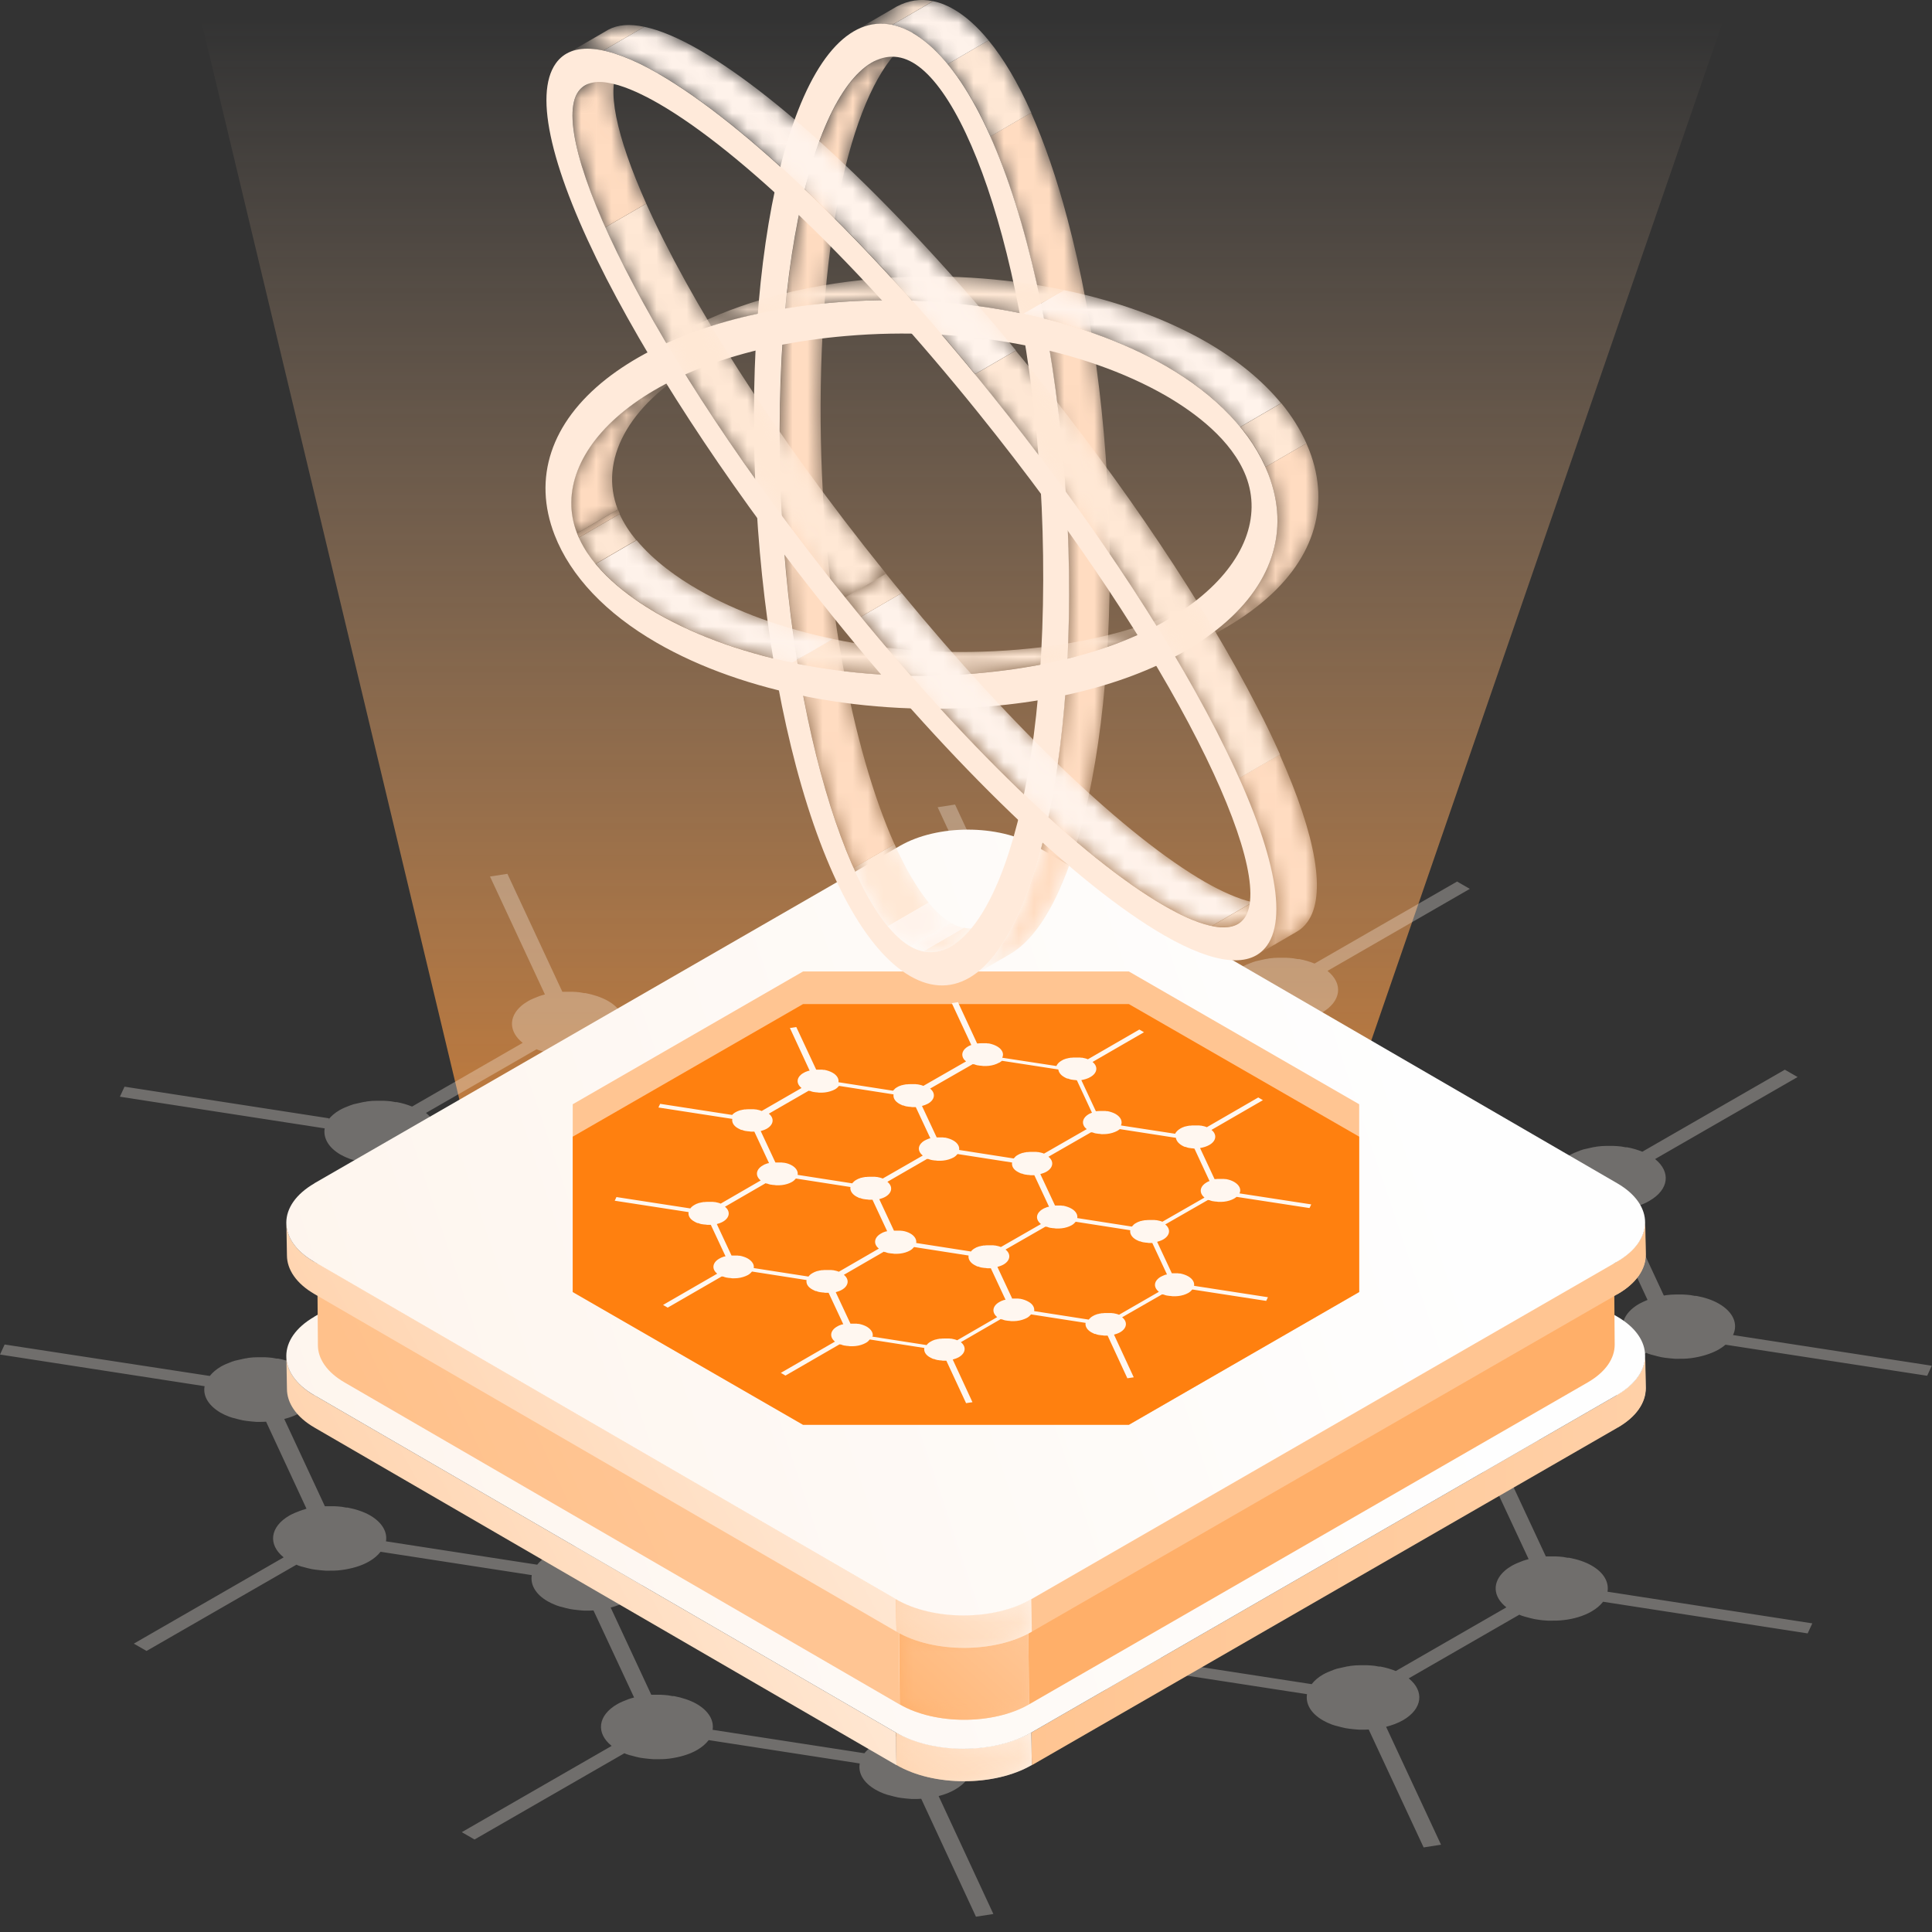 <svg width="128" height="128" viewBox="0 0 128 128" fill="none" xmlns="http://www.w3.org/2000/svg">
<rect x="0" y="0" width="128" height="128" fill="#333333" stroke="none"/>
<path d="M13 0L35.931 95.806L58.755 108.975L81.579 95.806L114.637 0H13Z" fill="url(#paint0_linear_0_2500)" style="mix-blend-mode:screen"/>
<g clip-path="url(#clip0_0_2500)">
<path opacity="0.3" d="M21.805 74.092L8.251 71.995L7.943 72.66L21.511 74.757C21.408 75.371 21.741 76.023 22.561 76.496C22.741 76.598 22.933 76.688 23.138 76.764C23.176 76.777 23.215 76.79 23.253 76.803C23.33 76.828 23.407 76.854 23.483 76.867C23.663 76.918 23.855 76.969 24.047 77.007C24.137 77.02 24.214 77.033 24.303 77.046C24.521 77.071 24.739 77.097 24.957 77.109C25.008 77.109 25.072 77.109 25.123 77.109C25.277 77.109 25.431 77.109 25.572 77.097L28.262 82.863C28.262 82.863 28.173 82.889 28.134 82.901C28.083 82.914 28.019 82.927 27.968 82.953C27.929 82.953 27.891 82.978 27.852 82.991C27.609 83.08 27.365 83.183 27.16 83.298C25.841 84.052 25.726 85.228 26.776 86.072L19.435 90.304C19.115 90.176 18.782 90.074 18.423 90.01C18.423 90.01 18.423 90.01 18.436 90.01C18.397 90.01 18.359 90.01 18.32 90.01C18.231 89.997 18.128 89.972 18.039 89.959C17.872 89.933 17.706 89.933 17.552 89.921C17.5 89.921 17.449 89.921 17.398 89.921C17.321 89.921 17.244 89.921 17.18 89.921C17.142 89.921 17.103 89.921 17.052 89.921C16.86 89.921 16.668 89.933 16.488 89.959C16.437 89.959 16.399 89.972 16.36 89.985C16.284 89.985 16.207 90.01 16.13 90.023C15.963 90.061 15.784 90.1 15.617 90.138C15.566 90.151 15.502 90.164 15.451 90.189C15.412 90.189 15.374 90.215 15.335 90.228C15.092 90.317 14.849 90.419 14.644 90.534C14.323 90.726 14.08 90.931 13.9 91.161L0.307 89.077L0 89.742L13.555 91.839C13.439 92.465 13.785 93.104 14.605 93.59C14.784 93.692 14.977 93.782 15.182 93.859C15.22 93.871 15.258 93.884 15.297 93.897C15.374 93.923 15.451 93.948 15.528 93.961C15.707 94.012 15.899 94.063 16.091 94.102C16.168 94.114 16.258 94.127 16.335 94.14C16.552 94.165 16.77 94.191 16.988 94.204C17.039 94.204 17.103 94.204 17.155 94.204C17.308 94.204 17.475 94.204 17.629 94.191L20.306 99.957C20.306 99.957 20.204 99.983 20.152 100.009C20.101 100.021 20.037 100.034 19.986 100.06C19.948 100.073 19.909 100.085 19.871 100.098C19.627 100.188 19.384 100.29 19.179 100.405C17.872 101.159 17.744 102.336 18.794 103.179L8.866 108.895L9.711 109.38L19.64 103.665C19.64 103.665 19.717 103.704 19.755 103.716C19.794 103.729 19.832 103.742 19.871 103.755C19.948 103.78 20.024 103.806 20.101 103.819C20.281 103.87 20.473 103.921 20.665 103.959C20.755 103.972 20.831 103.985 20.921 103.998C21.139 104.023 21.357 104.049 21.575 104.062C21.639 104.062 21.69 104.062 21.741 104.062C22.023 104.062 22.305 104.062 22.587 104.023H22.599C23.279 103.934 23.932 103.755 24.457 103.448C24.79 103.256 25.034 103.039 25.213 102.809L35.232 104.356C35.129 104.969 35.462 105.622 36.295 106.095C36.474 106.197 36.667 106.286 36.872 106.363C36.91 106.376 36.949 106.389 36.987 106.401C37.064 106.427 37.141 106.453 37.218 106.465C37.397 106.516 37.589 106.568 37.781 106.606C37.858 106.619 37.948 106.632 38.037 106.644C38.255 106.67 38.473 106.695 38.691 106.708C38.742 106.708 38.806 106.708 38.857 106.708C39.011 106.708 39.165 106.708 39.319 106.695L42.009 112.462C42.009 112.462 41.919 112.487 41.881 112.5C41.83 112.513 41.766 112.526 41.714 112.551C41.676 112.551 41.638 112.577 41.599 112.59C41.356 112.679 41.112 112.781 40.907 112.897C39.588 113.651 39.472 114.827 40.523 115.671L30.594 121.386L31.439 121.872L41.368 116.157C41.368 116.157 41.445 116.195 41.484 116.208C41.522 116.221 41.561 116.234 41.599 116.246C41.676 116.272 41.753 116.298 41.83 116.31C42.009 116.361 42.201 116.413 42.393 116.451C42.47 116.464 42.56 116.477 42.65 116.489C42.867 116.515 43.085 116.54 43.303 116.553C43.354 116.553 43.418 116.553 43.469 116.553C43.751 116.553 44.046 116.553 44.315 116.515C44.315 116.515 44.315 116.515 44.328 116.515C45.007 116.425 45.66 116.246 46.186 115.94C46.519 115.748 46.762 115.53 46.954 115.287L56.96 116.835C56.845 117.461 57.191 118.1 58.011 118.573C58.19 118.676 58.382 118.765 58.587 118.842C58.626 118.842 58.664 118.867 58.702 118.88C58.779 118.906 58.856 118.931 58.933 118.944C59.112 118.995 59.305 119.046 59.497 119.085C59.574 119.098 59.663 119.11 59.74 119.123C59.958 119.149 60.176 119.174 60.394 119.187C60.445 119.187 60.509 119.187 60.56 119.187C60.714 119.187 60.88 119.187 61.034 119.174L64.66 126.986L65.813 126.807L62.187 118.995C62.584 118.893 62.956 118.752 63.276 118.561C64.596 117.806 64.711 116.63 63.66 115.786L71.001 111.554C71.001 111.554 71.078 111.592 71.117 111.605C71.155 111.618 71.194 111.631 71.232 111.644C71.309 111.669 71.386 111.695 71.463 111.707C71.642 111.759 71.834 111.81 72.026 111.848C72.116 111.861 72.193 111.874 72.283 111.886C72.5 111.912 72.718 111.938 72.936 111.95C72.987 111.95 73.051 111.95 73.103 111.95C73.384 111.95 73.666 111.95 73.948 111.912C73.948 111.912 73.948 111.912 73.961 111.912C74.64 111.823 75.293 111.631 75.819 111.337C76.152 111.145 76.395 110.928 76.575 110.697L86.593 112.244C86.491 112.858 86.824 113.51 87.656 113.983C87.836 114.086 88.028 114.175 88.233 114.252C88.271 114.265 88.31 114.277 88.348 114.29C88.425 114.316 88.502 114.341 88.579 114.354C88.758 114.405 88.951 114.456 89.143 114.495C89.219 114.508 89.309 114.52 89.399 114.533C89.617 114.559 89.834 114.584 90.052 114.597C90.103 114.597 90.168 114.597 90.219 114.597C90.373 114.597 90.526 114.597 90.68 114.584L94.319 122.396L95.472 122.217L91.833 114.405C92.23 114.303 92.615 114.162 92.948 113.971C94.254 113.216 94.382 112.04 93.332 111.196L100.66 106.977C100.66 106.977 100.737 107.015 100.775 107.028C100.814 107.041 100.852 107.053 100.891 107.066C100.968 107.092 101.045 107.117 101.109 107.13C101.288 107.181 101.48 107.232 101.672 107.271C101.749 107.284 101.839 107.296 101.916 107.309C102.134 107.348 102.351 107.36 102.569 107.373C102.62 107.373 102.684 107.373 102.736 107.373C103.018 107.373 103.312 107.373 103.581 107.335H103.594C104.273 107.258 104.926 107.066 105.452 106.759C105.785 106.568 106.028 106.35 106.208 106.12L119.762 108.217L120.07 107.552L106.502 105.455C106.605 104.829 106.272 104.19 105.439 103.716C105.016 103.474 104.504 103.307 103.953 103.205C103.953 103.205 103.953 103.205 103.966 103.205C103.927 103.205 103.889 103.205 103.85 103.205C103.761 103.192 103.658 103.167 103.568 103.154C103.402 103.128 103.235 103.128 103.069 103.116C103.018 103.116 102.966 103.116 102.915 103.116C102.838 103.116 102.761 103.116 102.697 103.116C102.659 103.116 102.62 103.116 102.569 103.116C102.518 103.116 102.467 103.116 102.415 103.116L99.725 97.349C100.122 97.247 100.506 97.106 100.84 96.915C102.146 96.16 102.274 94.984 101.224 94.14L109.065 89.627C109.065 89.627 109.141 89.665 109.18 89.678C109.218 89.691 109.257 89.703 109.295 89.716C109.372 89.742 109.449 89.767 109.526 89.78C109.705 89.831 109.897 89.882 110.089 89.921C110.166 89.933 110.256 89.946 110.333 89.959C110.551 89.985 110.768 90.01 110.986 90.023C111.05 90.023 111.102 90.023 111.153 90.023C111.435 90.023 111.717 90.023 111.998 89.985C111.998 89.985 111.998 89.985 112.011 89.985C112.69 89.895 113.344 89.703 113.869 89.409C114.035 89.307 114.189 89.205 114.317 89.09L127.68 91.148L127.987 90.483L114.817 88.45C115.163 87.734 114.855 86.929 113.869 86.366C113.446 86.123 112.934 85.957 112.383 85.855C112.383 85.855 112.383 85.855 112.396 85.855C112.357 85.855 112.319 85.855 112.28 85.855C112.191 85.842 112.088 85.817 111.998 85.804C111.832 85.778 111.665 85.778 111.499 85.765C111.447 85.765 111.396 85.765 111.345 85.765C111.268 85.765 111.191 85.765 111.127 85.765C111.089 85.765 111.05 85.765 110.999 85.765C110.807 85.765 110.615 85.778 110.423 85.804C110.371 85.804 110.333 85.817 110.294 85.829C110.269 85.829 110.256 85.829 110.23 85.829L107.578 80.114C108.193 80.025 108.796 79.846 109.27 79.564C110.589 78.81 110.704 77.634 109.654 76.79L119.096 71.356L118.25 70.87L108.808 76.304C108.488 76.176 108.155 76.074 107.796 76.01C107.796 76.01 107.796 76.01 107.809 76.01C107.771 76.01 107.732 76.01 107.694 76.01C107.604 75.997 107.502 75.972 107.412 75.959C107.245 75.933 107.079 75.933 106.912 75.92C106.861 75.92 106.81 75.92 106.758 75.92C106.682 75.92 106.605 75.92 106.541 75.92C106.502 75.92 106.464 75.92 106.413 75.92C106.22 75.92 106.028 75.933 105.849 75.959C105.798 75.959 105.759 75.972 105.708 75.984C105.631 75.984 105.554 76.01 105.477 76.023C105.311 76.061 105.131 76.099 104.965 76.138C104.901 76.15 104.85 76.163 104.798 76.189C104.76 76.189 104.721 76.215 104.683 76.227C104.44 76.317 104.196 76.419 103.991 76.534C103.504 76.815 103.197 77.148 103.043 77.506L93.114 75.972C93.447 75.255 93.14 74.463 92.166 73.9C91.731 73.657 91.218 73.491 90.68 73.389C90.68 73.389 90.68 73.389 90.693 73.389C90.654 73.389 90.616 73.389 90.578 73.389C90.488 73.376 90.385 73.35 90.296 73.338C90.129 73.312 89.963 73.312 89.796 73.299C89.745 73.299 89.694 73.299 89.642 73.299C89.565 73.299 89.489 73.299 89.412 73.299C89.373 73.299 89.335 73.299 89.284 73.299C89.091 73.299 88.899 73.312 88.707 73.338C88.656 73.338 88.617 73.35 88.579 73.363C88.579 73.363 88.553 73.363 88.54 73.363L85.888 67.648C86.503 67.559 87.093 67.38 87.567 67.098C88.874 66.344 89.002 65.168 87.951 64.324L97.38 58.89L96.535 58.404L87.093 63.838C86.772 63.71 86.439 63.608 86.081 63.544C86.081 63.544 86.081 63.544 86.094 63.544C86.055 63.544 86.017 63.544 85.978 63.544C85.888 63.531 85.786 63.505 85.696 63.493C85.53 63.467 85.363 63.467 85.197 63.454C85.145 63.454 85.094 63.454 85.043 63.454C84.966 63.454 84.889 63.454 84.825 63.454C84.787 63.454 84.736 63.454 84.697 63.454C84.505 63.454 84.313 63.467 84.133 63.493C84.082 63.493 84.044 63.505 83.992 63.518C83.915 63.518 83.839 63.544 83.762 63.557C83.582 63.595 83.416 63.633 83.249 63.672C83.198 63.684 83.134 63.697 83.083 63.723C83.044 63.723 83.006 63.748 82.968 63.761C82.724 63.851 82.481 63.94 82.276 64.068C81.789 64.349 81.481 64.682 81.315 65.04L71.386 63.505C71.732 62.789 71.424 61.984 70.438 61.422C70.002 61.178 69.502 61.012 68.952 60.91C68.952 60.91 68.952 60.91 68.965 60.91C68.926 60.91 68.888 60.91 68.849 60.91C68.76 60.897 68.657 60.872 68.567 60.859C68.401 60.833 68.234 60.833 68.068 60.821C68.016 60.821 67.965 60.821 67.914 60.821C67.837 60.821 67.76 60.821 67.696 60.821C67.658 60.821 67.619 60.821 67.568 60.821C67.376 60.821 67.184 60.833 66.992 60.859C66.94 60.859 66.902 60.872 66.863 60.885C66.838 60.885 66.825 60.885 66.799 60.885L63.276 53.303L62.123 53.482L65.698 61.178C65.505 61.255 65.313 61.345 65.147 61.434C64.058 62.061 63.776 62.981 64.327 63.761C64.442 63.915 64.583 64.068 64.762 64.209L56.922 68.722C56.601 68.594 56.268 68.492 55.91 68.428C55.91 68.428 55.91 68.428 55.922 68.428C55.884 68.428 55.846 68.428 55.807 68.428C55.717 68.415 55.615 68.39 55.525 68.377C55.359 68.351 55.192 68.351 55.026 68.338C54.974 68.338 54.923 68.338 54.872 68.338C54.795 68.338 54.718 68.338 54.641 68.338C54.603 68.338 54.564 68.338 54.513 68.338C54.321 68.338 54.129 68.351 53.937 68.377C53.885 68.377 53.847 68.39 53.808 68.402C53.732 68.402 53.655 68.428 53.578 68.441C53.398 68.479 53.232 68.517 53.065 68.556C53.014 68.569 52.95 68.581 52.899 68.607C52.86 68.62 52.822 68.633 52.783 68.645C52.54 68.735 52.297 68.837 52.092 68.952C51.912 69.055 51.746 69.17 51.618 69.285C51.502 69.387 51.425 69.489 51.349 69.591L41.33 68.044C41.432 67.431 41.099 66.779 40.267 66.306C39.831 66.063 39.319 65.896 38.781 65.794C38.781 65.794 38.781 65.794 38.806 65.794C38.768 65.794 38.729 65.794 38.691 65.794C38.601 65.781 38.499 65.756 38.409 65.743C38.242 65.717 38.076 65.717 37.909 65.705C37.858 65.705 37.807 65.705 37.756 65.705C37.679 65.705 37.602 65.705 37.538 65.705C37.499 65.705 37.461 65.705 37.41 65.705C37.358 65.705 37.307 65.705 37.256 65.705L33.617 57.893L32.464 58.072L36.103 65.884C36.103 65.884 36.013 65.909 35.975 65.922C35.923 65.935 35.859 65.948 35.808 65.973C35.77 65.973 35.731 65.999 35.693 66.011C35.45 66.101 35.206 66.203 35.001 66.318C34.822 66.421 34.655 66.536 34.527 66.651C33.681 67.392 33.72 68.364 34.63 69.093L27.301 73.312C26.981 73.184 26.648 73.082 26.289 73.018C26.289 73.018 26.289 73.018 26.315 73.018C26.276 73.018 26.238 73.018 26.2 73.018C26.11 73.005 26.007 72.98 25.918 72.967C25.751 72.941 25.585 72.941 25.431 72.929C25.38 72.929 25.328 72.929 25.277 72.929C25.2 72.929 25.123 72.929 25.059 72.929C25.021 72.929 24.983 72.929 24.931 72.929C24.739 72.929 24.547 72.941 24.367 72.967C24.316 72.967 24.278 72.98 24.227 72.993C24.15 72.993 24.073 73.018 23.996 73.031C23.829 73.069 23.65 73.108 23.483 73.146C23.432 73.159 23.368 73.171 23.317 73.197C23.279 73.21 23.24 73.223 23.202 73.235C22.958 73.325 22.715 73.427 22.51 73.542C22.177 73.734 21.933 73.951 21.754 74.182L21.805 74.092ZM20.268 90.803L27.609 86.571C27.609 86.571 27.686 86.609 27.724 86.622C27.763 86.635 27.801 86.648 27.84 86.66C27.916 86.686 27.993 86.712 28.07 86.724C28.249 86.775 28.442 86.827 28.634 86.865C28.723 86.878 28.8 86.891 28.89 86.903C29.108 86.929 29.326 86.954 29.543 86.967C29.595 86.967 29.659 86.967 29.71 86.967C29.992 86.967 30.274 86.967 30.555 86.929H30.568C31.247 86.839 31.901 86.66 32.426 86.353C32.759 86.162 33.002 85.944 33.182 85.714L43.2 87.261C43.098 87.875 43.431 88.527 44.264 89C44.443 89.102 44.635 89.192 44.84 89.269C44.879 89.281 44.917 89.294 44.956 89.307C45.032 89.333 45.109 89.358 45.186 89.371C45.366 89.422 45.558 89.473 45.75 89.512C45.827 89.524 45.916 89.537 46.006 89.55C46.224 89.576 46.442 89.601 46.66 89.614C46.711 89.614 46.775 89.614 46.826 89.614C46.98 89.614 47.134 89.614 47.287 89.601L49.978 95.367C49.978 95.367 49.888 95.393 49.85 95.406C49.798 95.418 49.734 95.431 49.683 95.457C49.645 95.457 49.606 95.483 49.568 95.495C49.324 95.585 49.081 95.687 48.876 95.802C47.556 96.556 47.441 97.733 48.492 98.577L41.151 102.809C40.83 102.681 40.484 102.579 40.139 102.515C40.139 102.515 40.139 102.515 40.151 102.515C40.113 102.515 40.075 102.515 40.036 102.515C39.946 102.502 39.844 102.476 39.754 102.463C39.588 102.438 39.421 102.438 39.255 102.425C39.203 102.425 39.152 102.425 39.101 102.425C39.024 102.425 38.947 102.425 38.883 102.425C38.845 102.425 38.793 102.425 38.755 102.425C38.563 102.425 38.383 102.438 38.191 102.463C38.14 102.463 38.102 102.476 38.05 102.489C37.973 102.489 37.897 102.515 37.82 102.527C37.64 102.566 37.474 102.604 37.307 102.642C37.256 102.655 37.192 102.668 37.141 102.694C37.102 102.694 37.064 102.719 37.025 102.732C36.782 102.821 36.538 102.911 36.334 103.039C36.013 103.231 35.77 103.435 35.59 103.665L25.572 102.118C25.674 101.505 25.328 100.865 24.509 100.392C24.073 100.149 23.573 99.983 23.022 99.881C23.022 99.881 23.022 99.881 23.048 99.881C23.009 99.881 22.971 99.881 22.933 99.881C22.843 99.868 22.741 99.842 22.651 99.83C22.484 99.804 22.318 99.804 22.151 99.791C22.1 99.791 22.049 99.791 21.997 99.791C21.921 99.791 21.844 99.791 21.78 99.791C21.741 99.791 21.703 99.791 21.651 99.791C21.6 99.791 21.562 99.791 21.523 99.791L18.833 94.012C19.23 93.91 19.602 93.769 19.922 93.577C21.241 92.823 21.357 91.647 20.306 90.803H20.268ZM108.219 89.141L100.378 93.654C100.058 93.526 99.725 93.424 99.366 93.36C99.366 93.36 99.366 93.36 99.379 93.36C99.341 93.36 99.302 93.36 99.264 93.36C99.174 93.347 99.072 93.322 98.982 93.309C98.815 93.283 98.649 93.283 98.482 93.27C98.431 93.27 98.38 93.27 98.329 93.27C98.252 93.27 98.175 93.27 98.098 93.27C98.059 93.27 98.021 93.27 97.97 93.27C97.778 93.27 97.585 93.283 97.406 93.309C97.355 93.309 97.316 93.322 97.265 93.335C97.188 93.335 97.111 93.36 97.034 93.373C96.855 93.411 96.689 93.45 96.522 93.488C96.471 93.501 96.407 93.513 96.356 93.539C96.317 93.539 96.279 93.565 96.24 93.577C95.997 93.667 95.753 93.769 95.548 93.884C95.369 93.987 95.203 94.102 95.074 94.217C94.959 94.319 94.882 94.421 94.805 94.523L84.787 92.977C84.889 92.363 84.556 91.711 83.723 91.238C83.288 90.995 82.775 90.829 82.237 90.726C82.237 90.726 82.237 90.726 82.263 90.726C82.224 90.726 82.186 90.726 82.147 90.726C82.058 90.713 81.955 90.688 81.866 90.675C81.699 90.65 81.533 90.65 81.366 90.637C81.315 90.637 81.263 90.637 81.212 90.637C81.135 90.637 81.058 90.637 80.995 90.637C80.956 90.637 80.918 90.637 80.866 90.637C80.815 90.637 80.764 90.637 80.713 90.637L78.022 84.87C78.419 84.768 78.804 84.627 79.137 84.436C80.456 83.681 80.572 82.505 79.521 81.661L87.362 77.148C87.362 77.148 87.439 77.186 87.477 77.199C87.516 77.212 87.554 77.225 87.592 77.237C87.669 77.263 87.746 77.288 87.823 77.301C88.002 77.352 88.195 77.403 88.387 77.442C88.464 77.455 88.553 77.468 88.643 77.48C88.861 77.506 89.079 77.531 89.296 77.544C89.348 77.544 89.412 77.544 89.463 77.544C89.745 77.544 90.039 77.544 90.308 77.506C90.308 77.506 90.308 77.506 90.321 77.506C91 77.416 91.654 77.237 92.179 76.93C92.346 76.828 92.499 76.726 92.627 76.611L102.941 78.209C103.005 78.708 103.351 79.194 104.004 79.577C104.183 79.679 104.376 79.769 104.581 79.846C104.619 79.858 104.657 79.871 104.696 79.884C104.773 79.909 104.85 79.935 104.926 79.948C105.106 79.999 105.298 80.05 105.49 80.088C105.58 80.101 105.657 80.114 105.746 80.127C105.964 80.153 106.169 80.178 106.387 80.178L109.154 86.123C108.962 86.2 108.77 86.29 108.603 86.379C107.514 87.006 107.232 87.926 107.783 88.706C107.899 88.859 108.052 89.013 108.219 89.154V89.141ZM72.795 107.693L70.118 101.926C70.515 101.824 70.899 101.684 71.232 101.492C72.552 100.737 72.667 99.561 71.617 98.717L78.945 94.498C78.945 94.498 79.022 94.536 79.06 94.549C79.098 94.562 79.137 94.575 79.175 94.588C79.252 94.613 79.329 94.639 79.393 94.651C79.572 94.703 79.765 94.754 79.957 94.792C80.034 94.805 80.123 94.818 80.2 94.83C80.418 94.856 80.636 94.882 80.866 94.894C80.918 94.894 80.982 94.894 81.033 94.894C81.315 94.894 81.609 94.894 81.879 94.856H81.891C82.57 94.766 83.224 94.588 83.749 94.281C84.082 94.089 84.326 93.871 84.505 93.641L94.523 95.188C94.421 95.802 94.754 96.454 95.587 96.927C95.702 96.991 95.83 97.042 95.945 97.094C96.022 97.132 96.087 97.17 96.163 97.196C96.202 97.209 96.24 97.221 96.279 97.234C96.343 97.26 96.42 97.285 96.496 97.298C96.676 97.349 96.868 97.4 97.06 97.439C97.137 97.451 97.227 97.464 97.304 97.477C97.521 97.503 97.739 97.528 97.957 97.541C98.008 97.541 98.072 97.541 98.124 97.541C98.277 97.541 98.431 97.541 98.585 97.528L101.275 103.295C101.275 103.295 101.185 103.32 101.147 103.333C101.096 103.346 101.032 103.358 100.98 103.384C100.942 103.384 100.904 103.41 100.865 103.422C100.622 103.512 100.378 103.614 100.173 103.729C99.994 103.832 99.827 103.947 99.699 104.062C98.854 104.803 98.892 105.775 99.802 106.491L92.474 110.71C92.153 110.582 91.82 110.48 91.462 110.416C91.462 110.416 91.462 110.416 91.474 110.416C91.436 110.416 91.397 110.416 91.359 110.416C91.269 110.403 91.167 110.378 91.077 110.365C90.911 110.339 90.744 110.339 90.578 110.327C90.526 110.327 90.475 110.327 90.424 110.327C90.347 110.327 90.27 110.327 90.206 110.327C90.168 110.327 90.116 110.327 90.078 110.327C89.886 110.327 89.706 110.339 89.514 110.365C89.463 110.365 89.424 110.378 89.373 110.391C89.296 110.391 89.219 110.416 89.143 110.429C88.963 110.467 88.797 110.506 88.63 110.544C88.566 110.557 88.515 110.57 88.464 110.595C88.425 110.595 88.387 110.621 88.348 110.633C88.105 110.723 87.862 110.825 87.656 110.94C87.323 111.132 87.08 111.349 86.901 111.58L76.882 110.033C76.984 109.419 76.651 108.767 75.819 108.294C75.383 108.051 74.883 107.885 74.332 107.782C74.332 107.782 74.332 107.782 74.345 107.782C74.307 107.782 74.268 107.782 74.23 107.782C74.14 107.769 74.038 107.744 73.948 107.731C73.782 107.706 73.615 107.706 73.448 107.693C73.397 107.693 73.346 107.693 73.295 107.693C73.218 107.693 73.141 107.693 73.077 107.693C73.038 107.693 73 107.693 72.949 107.693C72.898 107.693 72.846 107.693 72.795 107.693ZM65.185 99.088L55.166 97.541C55.269 96.915 54.936 96.275 54.116 95.802C53.68 95.559 53.168 95.393 52.63 95.291C52.63 95.291 52.63 95.291 52.643 95.291C52.604 95.291 52.566 95.291 52.527 95.291C52.438 95.278 52.335 95.252 52.245 95.24C52.079 95.214 51.912 95.214 51.746 95.201C51.694 95.201 51.643 95.201 51.592 95.201C51.515 95.201 51.438 95.201 51.361 95.201C51.323 95.201 51.285 95.201 51.233 95.201C51.182 95.201 51.131 95.201 51.08 95.201L48.389 89.435C48.786 89.333 49.171 89.192 49.504 89C50.81 88.246 50.939 87.07 49.888 86.226L57.216 82.006C57.216 82.006 57.293 82.045 57.332 82.058C57.37 82.07 57.408 82.083 57.447 82.096C57.524 82.121 57.601 82.147 57.665 82.16C57.844 82.211 58.036 82.262 58.228 82.3C58.305 82.313 58.395 82.326 58.472 82.339C58.69 82.364 58.907 82.39 59.125 82.403C59.176 82.403 59.24 82.403 59.292 82.403C59.574 82.403 59.855 82.403 60.137 82.364C60.137 82.364 60.137 82.364 60.15 82.364C60.829 82.275 61.483 82.083 62.008 81.789C62.341 81.597 62.584 81.38 62.764 81.15L72.782 82.697C72.68 83.311 73.013 83.963 73.846 84.436C73.961 84.5 74.076 84.551 74.204 84.602C74.281 84.64 74.345 84.679 74.435 84.704C74.473 84.717 74.512 84.73 74.55 84.743C74.627 84.768 74.704 84.794 74.768 84.806C74.947 84.858 75.14 84.909 75.332 84.947C75.409 84.96 75.498 84.973 75.575 84.985C75.793 85.011 76.011 85.037 76.229 85.049C76.293 85.049 76.344 85.049 76.395 85.049C76.549 85.049 76.703 85.049 76.856 85.037L79.534 90.803C79.534 90.803 79.444 90.829 79.406 90.841C79.355 90.854 79.291 90.867 79.239 90.892C79.201 90.892 79.162 90.918 79.124 90.931C78.881 91.02 78.637 91.123 78.432 91.238C78.253 91.34 78.086 91.455 77.958 91.57C77.113 92.312 77.151 93.283 78.061 94.012L70.733 98.231C70.412 98.103 70.079 98.001 69.72 97.937C69.72 97.937 69.72 97.937 69.746 97.937C69.707 97.937 69.669 97.937 69.631 97.937C69.541 97.924 69.439 97.899 69.349 97.886C69.182 97.861 69.016 97.861 68.862 97.848C68.811 97.848 68.76 97.848 68.708 97.848C68.631 97.848 68.555 97.848 68.49 97.848C68.452 97.848 68.414 97.848 68.362 97.848C68.17 97.848 67.978 97.861 67.799 97.886C67.747 97.886 67.709 97.899 67.658 97.912C67.581 97.912 67.504 97.937 67.427 97.95C67.26 97.989 67.081 98.027 66.915 98.065C66.863 98.078 66.799 98.091 66.748 98.116C66.71 98.116 66.671 98.142 66.633 98.155C66.389 98.244 66.146 98.347 65.941 98.462C65.608 98.653 65.364 98.871 65.185 99.101V99.088ZM57.883 78.299C57.883 78.299 57.793 78.324 57.754 78.337C57.703 78.35 57.639 78.362 57.588 78.388C57.549 78.388 57.511 78.414 57.472 78.426C57.229 78.516 56.986 78.618 56.781 78.733C56.601 78.835 56.435 78.951 56.307 79.066C55.461 79.807 55.499 80.779 56.409 81.508L49.081 85.727C48.761 85.599 48.428 85.497 48.069 85.433C48.069 85.433 48.069 85.433 48.082 85.433C48.043 85.433 48.005 85.433 47.966 85.433C47.877 85.42 47.774 85.395 47.684 85.382C47.518 85.356 47.351 85.356 47.185 85.343C47.134 85.343 47.082 85.343 47.031 85.343C46.954 85.343 46.877 85.343 46.813 85.343C46.775 85.343 46.724 85.343 46.685 85.343C46.493 85.343 46.301 85.356 46.121 85.382C46.07 85.382 46.032 85.395 45.981 85.407C45.904 85.407 45.827 85.433 45.75 85.446C45.571 85.484 45.404 85.522 45.237 85.561C45.186 85.574 45.122 85.586 45.071 85.612C45.032 85.625 44.994 85.638 44.956 85.65C44.712 85.74 44.469 85.842 44.264 85.957C43.931 86.149 43.687 86.366 43.508 86.596L33.489 85.049C33.592 84.423 33.259 83.784 32.426 83.311C31.99 83.068 31.491 82.901 30.94 82.799C30.94 82.799 30.94 82.799 30.953 82.799C30.914 82.799 30.876 82.799 30.837 82.799C30.735 82.786 30.645 82.761 30.555 82.748C30.389 82.722 30.222 82.722 30.056 82.71C30.005 82.71 29.953 82.71 29.902 82.71C29.825 82.71 29.748 82.71 29.684 82.71C29.646 82.71 29.607 82.71 29.556 82.71C29.505 82.71 29.454 82.71 29.402 82.71L26.725 76.943C27.122 76.841 27.506 76.7 27.84 76.508C29.159 75.754 29.274 74.578 28.224 73.734L35.552 69.515C35.552 69.515 35.629 69.553 35.667 69.566C35.706 69.579 35.744 69.591 35.783 69.604C35.859 69.63 35.936 69.655 36 69.668C36.18 69.719 36.372 69.77 36.564 69.809C36.641 69.822 36.731 69.834 36.807 69.847C37.025 69.873 37.243 69.898 37.461 69.911C37.512 69.911 37.576 69.911 37.627 69.911C37.909 69.911 38.204 69.911 38.473 69.873C38.473 69.873 38.473 69.873 38.486 69.873C39.165 69.783 39.818 69.604 40.343 69.297C40.677 69.106 40.92 68.888 41.099 68.658L51.118 70.205C51.016 70.819 51.349 71.471 52.181 71.944C52.297 72.008 52.425 72.059 52.54 72.11C52.617 72.149 52.681 72.187 52.758 72.213C52.796 72.225 52.835 72.238 52.873 72.251C52.95 72.276 53.027 72.302 53.091 72.315C53.27 72.366 53.462 72.417 53.655 72.456C53.732 72.468 53.821 72.481 53.898 72.494C54.116 72.519 54.334 72.545 54.551 72.558C54.603 72.558 54.667 72.558 54.718 72.558C54.872 72.558 55.026 72.558 55.179 72.545L57.87 78.311L57.883 78.299ZM70.489 64.413C70.656 64.311 70.809 64.209 70.937 64.094L81.251 65.679C81.315 66.178 81.661 66.664 82.314 67.047C82.493 67.149 82.686 67.239 82.891 67.316C82.929 67.328 82.968 67.341 83.006 67.354C83.083 67.38 83.16 67.405 83.237 67.418C83.416 67.469 83.608 67.52 83.8 67.559C83.877 67.571 83.967 67.584 84.056 67.597C84.261 67.623 84.479 67.648 84.697 67.648L87.451 73.593C87.259 73.67 87.067 73.76 86.901 73.849C85.812 74.476 85.53 75.396 86.081 76.176C86.196 76.329 86.35 76.483 86.516 76.624L78.676 81.137C78.355 81.009 78.022 80.907 77.663 80.843C77.663 80.843 77.663 80.843 77.676 80.843C77.638 80.843 77.599 80.843 77.561 80.843C77.459 80.83 77.369 80.805 77.279 80.792C77.113 80.766 76.946 80.766 76.779 80.753C76.728 80.753 76.677 80.753 76.626 80.753C76.549 80.753 76.472 80.753 76.408 80.753C76.37 80.753 76.331 80.753 76.28 80.753C76.088 80.753 75.895 80.766 75.703 80.792C75.652 80.792 75.614 80.805 75.575 80.817C75.498 80.817 75.421 80.843 75.345 80.856C75.178 80.894 74.999 80.932 74.832 80.971C74.781 80.984 74.717 80.996 74.666 81.022C74.627 81.022 74.589 81.047 74.55 81.06C74.307 81.15 74.064 81.252 73.859 81.367C73.679 81.469 73.513 81.585 73.372 81.7C73.256 81.802 73.18 81.904 73.103 82.006L63.084 80.459C63.187 79.846 62.853 79.194 62.021 78.721C61.598 78.478 61.085 78.311 60.535 78.209C60.535 78.209 60.535 78.209 60.547 78.209C60.509 78.209 60.47 78.209 60.432 78.209C60.342 78.196 60.24 78.171 60.15 78.158C59.984 78.132 59.817 78.132 59.651 78.12C59.599 78.12 59.548 78.12 59.497 78.12C59.42 78.12 59.343 78.12 59.279 78.12C59.24 78.12 59.202 78.12 59.151 78.12C59.1 78.12 59.048 78.12 58.997 78.12L56.307 72.353C56.704 72.251 57.088 72.11 57.421 71.918C58.728 71.164 58.856 69.988 57.806 69.144L65.646 64.631C65.646 64.631 65.723 64.669 65.762 64.682C65.8 64.695 65.838 64.707 65.877 64.72C65.954 64.746 66.031 64.771 66.108 64.784C66.287 64.835 66.479 64.886 66.671 64.925C66.761 64.938 66.838 64.95 66.927 64.963C67.145 64.989 67.363 65.014 67.581 65.027C67.632 65.027 67.696 65.027 67.747 65.027C68.029 65.027 68.311 65.027 68.593 64.989C68.593 64.989 68.593 64.989 68.606 64.989C69.285 64.899 69.938 64.707 70.463 64.413H70.489ZM47.211 114.61C47.313 113.996 46.967 113.357 46.147 112.884C45.712 112.641 45.199 112.475 44.661 112.372C44.661 112.372 44.661 112.372 44.674 112.372C44.635 112.372 44.597 112.372 44.559 112.372C44.469 112.36 44.366 112.334 44.277 112.321C44.11 112.296 43.944 112.296 43.777 112.283C43.726 112.283 43.675 112.283 43.623 112.283C43.546 112.283 43.469 112.283 43.406 112.283C43.367 112.283 43.316 112.283 43.277 112.283C43.239 112.283 43.188 112.283 43.149 112.283L40.459 106.504C40.856 106.401 41.227 106.261 41.548 106.069C42.855 105.315 42.983 104.138 41.932 103.295L49.273 99.062C49.273 99.062 49.35 99.101 49.388 99.114C49.427 99.126 49.465 99.139 49.504 99.152C49.581 99.177 49.657 99.203 49.734 99.216C49.914 99.267 50.106 99.318 50.298 99.356C50.375 99.369 50.465 99.382 50.554 99.395C50.772 99.421 50.99 99.446 51.208 99.459C51.259 99.459 51.323 99.459 51.374 99.459C51.656 99.459 51.951 99.459 52.22 99.421C52.22 99.421 52.22 99.421 52.233 99.421C52.912 99.331 53.565 99.152 54.09 98.845C54.423 98.653 54.667 98.436 54.846 98.206L64.865 99.753C64.762 100.379 65.095 101.019 65.915 101.492C66.095 101.594 66.287 101.684 66.505 101.76C66.543 101.773 66.582 101.786 66.62 101.799C66.697 101.824 66.774 101.85 66.851 101.863C67.03 101.914 67.222 101.965 67.414 102.003C67.504 102.016 67.581 102.029 67.671 102.042C67.888 102.067 68.106 102.093 68.324 102.105C68.375 102.105 68.439 102.105 68.49 102.105C68.644 102.105 68.798 102.105 68.952 102.093L71.629 107.859C71.629 107.859 71.54 107.885 71.501 107.897C71.45 107.91 71.386 107.923 71.335 107.948C71.296 107.961 71.258 107.974 71.219 107.987C70.976 108.076 70.733 108.179 70.528 108.294C69.208 109.048 69.093 110.224 70.143 111.068L62.802 115.3C62.482 115.172 62.149 115.07 61.79 115.006C61.79 115.006 61.79 115.006 61.803 115.006C61.764 115.006 61.726 115.006 61.688 115.006C61.598 114.993 61.495 114.968 61.406 114.955C61.239 114.929 61.073 114.929 60.919 114.917C60.868 114.917 60.816 114.917 60.765 114.917C60.688 114.917 60.611 114.917 60.547 114.917C60.509 114.917 60.47 114.917 60.419 114.917C60.227 114.917 60.035 114.929 59.855 114.955C59.804 114.955 59.766 114.968 59.727 114.981C59.651 114.981 59.574 115.006 59.497 115.019C59.33 115.057 59.151 115.096 58.984 115.134C58.933 115.147 58.869 115.16 58.818 115.185C58.779 115.185 58.741 115.211 58.702 115.224C58.459 115.313 58.216 115.415 58.011 115.53C57.69 115.722 57.447 115.94 57.267 116.157L47.249 114.61H47.211Z" fill="#FFF7F0"/>
<path d="M109.026 91.965L108.988 89.805C108.988 90.751 108.373 91.697 107.117 92.413L107.156 94.574C108.398 93.858 109.026 92.911 109.026 91.965Z" fill="url(#paint1_linear_0_2500)"/>
<path d="M20.805 92.425L59.355 114.787L59.393 116.948L20.843 94.586C19.626 93.883 19.011 92.949 19.011 92.016L18.973 89.855C18.973 90.789 19.588 91.722 20.805 92.438V92.425Z" fill="url(#paint2_linear_0_2500)"/>
<path d="M107.13 92.427C108.373 91.71 109.001 90.764 109.001 89.818L109.039 91.979C109.039 92.925 108.424 93.871 107.169 94.587L68.363 116.949L68.324 114.789L107.13 92.427Z" fill="url(#paint3_linear_0_2500)"/>
<path d="M59.355 114.775L59.394 116.936C61.854 118.368 65.889 118.368 68.362 116.936L68.324 114.775C65.851 116.194 61.815 116.194 59.355 114.775Z" fill="url(#paint4_linear_0_2500)"/>
<mask id="mask0_0_2500" style="mask-type:luminance" maskUnits="userSpaceOnUse" x="59" y="114" width="10" height="5">
<path d="M59.355 114.775L59.394 116.936C61.854 118.368 65.889 118.368 68.362 116.936L68.324 114.775C65.851 116.194 61.815 116.194 59.355 114.775Z" fill="white"/>
</mask>
<g mask="url(#mask0_0_2500)">
<path d="M59.355 114.775L59.394 116.936C61.854 118.368 65.889 118.368 68.362 116.936L68.324 114.775C65.851 116.194 61.815 116.194 59.355 114.775Z" fill="url(#paint5_linear_0_2500)"/>
</g>
<path d="M20.831 87.235C18.359 88.654 18.346 90.994 20.806 92.426L59.355 114.788C61.815 116.22 65.851 116.22 68.324 114.788L107.13 92.426C109.602 90.994 109.615 88.667 107.155 87.235L68.605 64.873C66.146 63.441 62.11 63.441 59.625 64.873L20.818 87.235H20.831Z" fill="url(#paint6_linear_0_2500)"/>
<path d="M22.779 86.521L59.56 107.86L59.599 112.923L22.817 91.584C21.651 90.907 21.062 90.012 21.062 89.129L21.023 84.066C21.023 84.961 21.613 85.843 22.779 86.521Z" fill="url(#paint7_linear_0_2500)"/>
<path d="M105.158 86.52C106.35 85.83 106.939 84.935 106.939 84.027L106.977 89.09C106.977 89.998 106.388 90.893 105.197 91.584L68.171 112.923L68.133 107.86L105.158 86.52Z" fill="#FFAF69"/>
<path d="M59.574 107.859L59.613 112.922C61.957 114.278 65.813 114.278 68.171 112.922L68.132 107.859C65.775 109.214 61.919 109.214 59.574 107.859Z" fill="url(#paint8_linear_0_2500)"/>
<mask id="mask1_0_2500" style="mask-type:luminance" maskUnits="userSpaceOnUse" x="59" y="107" width="10" height="7">
<path d="M59.574 107.859L59.613 112.922C61.957 114.278 65.813 114.278 68.171 112.922L68.132 107.859C65.775 109.214 61.919 109.214 59.574 107.859Z" fill="white"/>
</mask>
<g mask="url(#mask1_0_2500)">
<path d="M59.574 107.859L59.613 112.922C61.957 114.278 65.813 114.278 68.171 112.922L68.132 107.859C65.775 109.214 61.919 109.214 59.574 107.859Z" fill="url(#paint9_linear_0_2500)"/>
</g>
<path d="M22.803 81.572C20.446 82.928 20.433 85.165 22.778 86.52L59.56 107.86C61.904 109.215 65.76 109.215 68.118 107.86L105.143 86.52C107.513 85.165 107.526 82.928 105.169 81.572L68.387 60.233C66.042 58.878 62.186 58.878 59.816 60.233L22.791 81.572H22.803Z" fill="url(#paint10_linear_0_2500)"/>
<path d="M109.026 83.131L108.988 80.971C108.988 81.917 108.373 82.863 107.117 83.579L107.156 85.74C108.398 85.024 109.026 84.077 109.026 83.131Z" fill="url(#paint11_linear_0_2500)"/>
<path d="M20.805 83.579L59.355 105.942L59.393 108.102L20.843 85.74C19.626 85.037 19.011 84.104 19.011 83.17L18.973 81.01C18.973 81.943 19.588 82.876 20.805 83.592V83.579Z" fill="url(#paint12_linear_0_2500)"/>
<path d="M107.13 83.579C108.373 82.863 109.001 81.917 109.001 80.971L109.039 83.131C109.039 84.077 108.424 85.024 107.169 85.74L68.363 108.102L68.324 105.941L107.13 83.579Z" fill="url(#paint13_linear_0_2500)"/>
<path d="M59.355 105.941L59.394 108.102C61.854 109.534 65.889 109.534 68.362 108.102L68.324 105.941C65.851 107.36 61.815 107.36 59.355 105.941Z" fill="url(#paint14_linear_0_2500)"/>
<mask id="mask2_0_2500" style="mask-type:luminance" maskUnits="userSpaceOnUse" x="59" y="105" width="10" height="5">
<path d="M59.355 105.941L59.394 108.102C61.854 109.534 65.889 109.534 68.362 108.102L68.324 105.941C65.851 107.36 61.815 107.36 59.355 105.941Z" fill="white"/>
</mask>
<g mask="url(#mask2_0_2500)">
<path d="M59.355 105.941L59.394 108.102C61.854 109.534 65.889 109.534 68.362 108.102L68.324 105.941C65.851 107.36 61.815 107.36 59.355 105.941Z" fill="url(#paint15_linear_0_2500)"/>
</g>
<path d="M20.831 78.401C18.359 79.833 18.346 82.16 20.806 83.592L59.355 105.954C61.815 107.386 65.851 107.386 68.324 105.954L107.13 83.592C109.602 82.16 109.615 79.833 107.155 78.401L68.605 56.039C66.146 54.607 62.11 54.607 59.625 56.039L20.818 78.401H20.831Z" fill="url(#paint16_linear_0_2500)"/>
<path d="M37.945 73.16V85.6L53.204 94.397H74.791L90.05 85.6V73.16L74.791 64.363H53.204L37.945 73.16Z" fill="#FFC592"/>
<path d="M37.945 75.307V85.6L53.204 94.396H74.791L90.05 85.6V75.307L74.791 66.523H53.204L37.945 75.307Z" fill="#FF800F"/>
<path d="M48.631 73.887L43.737 73.132L43.622 73.375L48.516 74.13C48.477 74.347 48.593 74.59 48.9 74.756C48.964 74.794 49.041 74.82 49.105 74.859C49.105 74.859 49.131 74.859 49.144 74.859C49.169 74.859 49.195 74.871 49.221 74.884C49.285 74.91 49.349 74.922 49.426 74.935C49.451 74.935 49.49 74.935 49.515 74.948C49.592 74.948 49.669 74.961 49.746 74.974C49.772 74.974 49.784 74.974 49.81 74.974C49.861 74.974 49.925 74.974 49.977 74.974L50.95 77.058C50.95 77.058 50.912 77.058 50.899 77.07C50.873 77.07 50.861 77.07 50.835 77.083C50.835 77.083 50.809 77.083 50.796 77.096C50.707 77.121 50.617 77.16 50.54 77.211C50.066 77.48 50.028 77.914 50.399 78.208L47.747 79.743C47.632 79.691 47.504 79.666 47.376 79.64C47.376 79.64 47.35 79.64 47.337 79.64C47.299 79.64 47.273 79.627 47.235 79.627C47.235 79.627 47.12 79.627 47.056 79.627C47.043 79.627 47.017 79.627 47.004 79.627H46.927C46.927 79.627 46.902 79.627 46.876 79.627C46.812 79.627 46.735 79.627 46.671 79.64C46.658 79.64 46.633 79.64 46.62 79.64C46.594 79.64 46.569 79.64 46.543 79.653C46.479 79.653 46.415 79.679 46.364 79.691C46.338 79.691 46.325 79.691 46.3 79.704C46.3 79.704 46.274 79.704 46.261 79.717C46.172 79.743 46.082 79.781 46.005 79.832C45.89 79.896 45.8 79.973 45.736 80.062L40.842 79.308L40.727 79.551L45.621 80.305C45.582 80.535 45.697 80.765 46.005 80.932C46.069 80.97 46.146 81.008 46.21 81.034C46.21 81.034 46.236 81.034 46.248 81.034C46.274 81.034 46.3 81.047 46.325 81.059C46.389 81.085 46.453 81.098 46.53 81.111C46.556 81.111 46.594 81.111 46.62 81.123C46.697 81.123 46.774 81.136 46.863 81.149C46.889 81.149 46.902 81.149 46.927 81.149C46.979 81.149 47.043 81.149 47.094 81.149L48.068 83.233C48.068 83.233 48.029 83.233 48.016 83.246C47.991 83.246 47.978 83.246 47.952 83.259C47.94 83.259 47.927 83.259 47.914 83.271C47.824 83.297 47.747 83.335 47.658 83.386C47.184 83.655 47.145 84.09 47.517 84.384L43.929 86.455L44.237 86.634L47.824 84.563C47.824 84.563 47.85 84.576 47.863 84.576C47.863 84.576 47.888 84.576 47.901 84.576C47.927 84.576 47.952 84.588 47.978 84.601C48.042 84.627 48.119 84.639 48.183 84.652C48.209 84.652 48.234 84.652 48.273 84.665C48.349 84.665 48.426 84.678 48.503 84.691C48.529 84.691 48.542 84.691 48.567 84.691C48.67 84.691 48.772 84.691 48.875 84.678C49.118 84.652 49.361 84.576 49.554 84.473C49.669 84.409 49.759 84.32 49.823 84.243L53.436 84.806C53.397 85.036 53.513 85.266 53.82 85.432C53.884 85.471 53.961 85.496 54.025 85.534C54.025 85.534 54.051 85.534 54.063 85.534C54.089 85.534 54.115 85.547 54.14 85.56C54.204 85.586 54.268 85.598 54.345 85.611C54.371 85.611 54.409 85.611 54.435 85.624C54.512 85.624 54.589 85.637 54.666 85.65C54.691 85.65 54.704 85.65 54.73 85.65C54.781 85.65 54.845 85.65 54.896 85.65L55.87 87.734C55.87 87.734 55.831 87.734 55.819 87.746C55.793 87.746 55.78 87.746 55.755 87.759C55.755 87.759 55.729 87.759 55.716 87.772C55.626 87.798 55.537 87.836 55.46 87.887C54.986 88.156 54.947 88.59 55.319 88.884L51.732 90.956L52.039 91.135L55.626 89.063C55.626 89.063 55.652 89.076 55.665 89.076C55.665 89.076 55.69 89.076 55.703 89.076C55.729 89.076 55.755 89.089 55.78 89.102C55.844 89.127 55.908 89.14 55.985 89.153C56.011 89.153 56.049 89.153 56.075 89.166C56.152 89.166 56.228 89.178 56.318 89.191C56.344 89.191 56.357 89.191 56.382 89.191C56.485 89.191 56.587 89.191 56.69 89.178C56.933 89.153 57.177 89.076 57.356 88.974C57.484 88.91 57.561 88.82 57.625 88.744L61.238 89.306C61.199 89.536 61.315 89.766 61.622 89.933C61.686 89.971 61.763 89.997 61.827 90.035C61.827 90.035 61.853 90.035 61.866 90.035C61.891 90.035 61.917 90.048 61.943 90.061C62.007 90.086 62.083 90.099 62.147 90.112C62.173 90.112 62.199 90.112 62.237 90.124C62.314 90.124 62.391 90.137 62.468 90.15C62.493 90.15 62.506 90.15 62.532 90.15C62.596 90.15 62.647 90.15 62.698 90.15L64.005 92.963L64.428 92.899L63.121 90.073C63.262 90.035 63.403 89.984 63.518 89.92C63.992 89.651 64.031 89.217 63.659 88.923L66.311 87.388C66.311 87.388 66.337 87.401 66.35 87.414C66.35 87.414 66.375 87.414 66.388 87.414C66.414 87.414 66.439 87.427 66.465 87.44C66.529 87.465 66.593 87.478 66.67 87.491C66.695 87.491 66.734 87.491 66.76 87.504C66.837 87.504 66.913 87.516 66.99 87.529C67.016 87.529 67.029 87.529 67.054 87.529C67.157 87.529 67.259 87.529 67.362 87.516C67.605 87.491 67.849 87.414 68.041 87.312C68.156 87.248 68.246 87.158 68.31 87.082L71.923 87.644C71.884 87.862 72.012 88.104 72.307 88.271C72.371 88.309 72.448 88.335 72.512 88.373C72.512 88.373 72.538 88.373 72.55 88.373C72.576 88.373 72.602 88.386 72.627 88.398C72.691 88.424 72.755 88.437 72.832 88.45C72.858 88.45 72.896 88.45 72.922 88.462C72.999 88.462 73.076 88.475 73.153 88.488C73.178 88.488 73.191 88.488 73.217 88.488C73.268 88.488 73.332 88.488 73.383 88.488L74.69 91.314L75.113 91.25L73.806 88.424C73.947 88.386 74.088 88.335 74.203 88.271C74.677 88.002 74.716 87.567 74.344 87.273L76.996 85.752C76.996 85.752 77.022 85.765 77.034 85.765C77.034 85.765 77.06 85.765 77.073 85.765C77.099 85.765 77.124 85.777 77.15 85.79C77.214 85.816 77.278 85.829 77.355 85.841C77.38 85.841 77.419 85.841 77.444 85.854C77.521 85.854 77.598 85.867 77.688 85.88C77.713 85.88 77.726 85.88 77.752 85.88C77.854 85.88 77.957 85.88 78.059 85.867C78.303 85.841 78.546 85.765 78.726 85.662C78.841 85.598 78.93 85.509 78.995 85.432L83.889 86.187L84.004 85.944L79.11 85.189C79.148 84.972 79.02 84.729 78.726 84.563C78.572 84.473 78.38 84.409 78.188 84.371C78.175 84.371 78.162 84.371 78.149 84.371C78.111 84.371 78.085 84.371 78.046 84.358C78.046 84.358 77.931 84.358 77.867 84.358C77.842 84.358 77.829 84.358 77.816 84.358H77.739C77.739 84.358 77.713 84.358 77.688 84.358C77.675 84.358 77.649 84.358 77.637 84.358L76.663 82.274C76.804 82.236 76.945 82.185 77.06 82.121C77.534 81.852 77.573 81.418 77.201 81.123L80.032 79.5C80.032 79.5 80.058 79.512 80.071 79.512C80.071 79.512 80.096 79.512 80.109 79.512C80.135 79.512 80.16 79.525 80.186 79.538C80.25 79.564 80.327 79.576 80.391 79.589C80.417 79.589 80.455 79.589 80.481 79.602C80.558 79.602 80.635 79.615 80.724 79.627C80.75 79.627 80.763 79.627 80.788 79.627C80.891 79.627 80.993 79.627 81.096 79.615C81.339 79.589 81.582 79.512 81.762 79.41C81.826 79.372 81.877 79.333 81.928 79.295L86.758 80.037L86.874 79.794L82.121 79.065C82.249 78.809 82.121 78.515 81.775 78.311C81.621 78.221 81.442 78.157 81.237 78.119C81.237 78.119 81.211 78.119 81.198 78.119C81.16 78.119 81.134 78.119 81.096 78.106C81.096 78.106 80.98 78.106 80.916 78.106C80.903 78.106 80.878 78.106 80.865 78.106C80.84 78.106 80.814 78.106 80.788 78.106C80.775 78.106 80.763 78.106 80.75 78.106C80.686 78.106 80.609 78.106 80.545 78.119C80.532 78.119 80.519 78.119 80.494 78.119C80.494 78.119 80.481 78.119 80.468 78.119L79.507 76.06C79.738 76.022 79.943 75.958 80.122 75.856C80.596 75.587 80.635 75.153 80.263 74.859L83.671 72.889L83.363 72.71L79.956 74.68C79.84 74.628 79.712 74.603 79.584 74.577C79.571 74.577 79.558 74.577 79.546 74.577C79.507 74.577 79.481 74.564 79.443 74.564C79.443 74.564 79.328 74.564 79.264 74.564C79.238 74.564 79.225 74.564 79.2 74.564H79.123C79.123 74.564 79.097 74.564 79.072 74.564C79.007 74.564 78.93 74.564 78.867 74.577C78.854 74.577 78.828 74.577 78.815 74.577C78.79 74.577 78.764 74.577 78.738 74.59C78.674 74.59 78.61 74.615 78.559 74.628C78.533 74.628 78.521 74.628 78.495 74.641C78.482 74.641 78.469 74.641 78.457 74.654C78.367 74.68 78.29 74.718 78.2 74.769C78.034 74.871 77.918 74.986 77.854 75.114L74.267 74.564C74.382 74.309 74.267 74.015 73.921 73.81C73.767 73.721 73.575 73.657 73.383 73.618C73.383 73.618 73.358 73.618 73.345 73.618C73.306 73.618 73.281 73.618 73.242 73.606C73.242 73.606 73.127 73.606 73.063 73.606C73.037 73.606 73.024 73.606 72.999 73.606C72.973 73.606 72.948 73.606 72.922 73.606C72.909 73.606 72.896 73.606 72.871 73.606C72.807 73.606 72.73 73.606 72.666 73.618C72.653 73.618 72.627 73.618 72.615 73.618C72.615 73.618 72.615 73.618 72.602 73.618L71.641 71.56C71.859 71.521 72.076 71.457 72.243 71.355C72.717 71.087 72.755 70.652 72.384 70.358L75.792 68.389L75.484 68.21L72.076 70.179C71.961 70.128 71.833 70.102 71.705 70.077C71.705 70.077 71.679 70.077 71.666 70.077C71.628 70.077 71.602 70.077 71.564 70.064C71.564 70.064 71.449 70.064 71.385 70.064C71.372 70.064 71.346 70.064 71.333 70.064H71.256C71.256 70.064 71.231 70.064 71.205 70.064C71.141 70.064 71.064 70.064 71 70.077C70.987 70.077 70.962 70.077 70.949 70.077C70.923 70.077 70.898 70.077 70.872 70.089C70.808 70.089 70.744 70.115 70.693 70.128C70.667 70.128 70.654 70.128 70.629 70.141C70.629 70.141 70.603 70.141 70.59 70.153C70.501 70.179 70.411 70.217 70.334 70.268C70.155 70.371 70.052 70.486 69.988 70.626L66.401 70.077C66.529 69.821 66.414 69.527 66.055 69.322C65.901 69.233 65.709 69.169 65.517 69.13C65.517 69.13 65.491 69.13 65.478 69.13C65.44 69.13 65.414 69.13 65.376 69.118C65.376 69.118 65.261 69.118 65.197 69.118C65.171 69.118 65.158 69.118 65.145 69.118C65.12 69.118 65.094 69.118 65.069 69.118C65.056 69.118 65.043 69.118 65.017 69.118C64.953 69.118 64.876 69.118 64.812 69.13C64.799 69.13 64.774 69.13 64.761 69.13C64.761 69.13 64.748 69.13 64.735 69.13L63.467 66.394L63.057 66.458L64.351 69.233C64.287 69.258 64.21 69.284 64.146 69.322C63.749 69.552 63.659 69.885 63.851 70.166C63.89 70.217 63.941 70.268 64.005 70.32L61.174 71.943C61.059 71.892 60.93 71.867 60.802 71.841C60.802 71.841 60.777 71.841 60.764 71.841C60.725 71.841 60.7 71.828 60.661 71.828C60.661 71.828 60.546 71.828 60.482 71.828C60.456 71.828 60.444 71.828 60.431 71.828H60.354C60.354 71.828 60.328 71.828 60.303 71.828C60.239 71.828 60.162 71.828 60.098 71.841C60.085 71.841 60.059 71.841 60.046 71.841C60.021 71.841 59.995 71.841 59.969 71.854C59.905 71.854 59.841 71.879 59.79 71.892C59.764 71.892 59.752 71.892 59.726 71.905C59.726 71.905 59.7 71.905 59.688 71.918C59.598 71.943 59.508 71.982 59.431 72.033C59.367 72.071 59.303 72.109 59.265 72.161C59.226 72.199 59.188 72.237 59.162 72.263L55.55 71.7C55.588 71.483 55.46 71.24 55.165 71.074C55.011 70.984 54.819 70.921 54.627 70.882C54.614 70.882 54.601 70.882 54.589 70.882C54.55 70.882 54.525 70.882 54.486 70.869C54.486 70.869 54.371 70.869 54.307 70.869C54.281 70.869 54.268 70.869 54.255 70.869C54.23 70.869 54.204 70.869 54.179 70.869C54.166 70.869 54.153 70.869 54.127 70.869C54.115 70.869 54.089 70.869 54.076 70.869L52.757 68.044L52.334 68.108L53.641 70.933C53.641 70.933 53.615 70.933 53.589 70.946C53.564 70.946 53.551 70.946 53.525 70.959C53.513 70.959 53.5 70.959 53.487 70.972C53.397 70.997 53.32 71.035 53.231 71.087C53.167 71.125 53.102 71.163 53.064 71.202C52.757 71.47 52.769 71.816 53.102 72.084L50.463 73.606C50.348 73.554 50.22 73.529 50.092 73.503C50.079 73.503 50.066 73.503 50.053 73.503C50.015 73.503 49.989 73.49 49.951 73.49C49.951 73.49 49.836 73.49 49.772 73.49C49.746 73.49 49.733 73.49 49.72 73.49C49.695 73.49 49.669 73.49 49.643 73.49C49.631 73.49 49.618 73.49 49.592 73.49C49.528 73.49 49.451 73.49 49.387 73.503C49.374 73.503 49.349 73.503 49.336 73.503C49.31 73.503 49.285 73.503 49.259 73.516C49.195 73.516 49.131 73.541 49.08 73.554C49.054 73.554 49.041 73.554 49.016 73.567C49.003 73.567 48.99 73.567 48.977 73.58C48.888 73.606 48.811 73.644 48.721 73.695C48.606 73.759 48.516 73.848 48.452 73.925L48.631 73.887ZM48.08 79.922L50.732 78.387C50.732 78.387 50.758 78.4 50.771 78.413C50.771 78.413 50.796 78.413 50.809 78.413C50.835 78.413 50.861 78.426 50.886 78.438C50.95 78.464 51.027 78.477 51.091 78.49C51.117 78.49 51.155 78.49 51.181 78.502C51.258 78.502 51.334 78.515 51.424 78.528C51.45 78.528 51.463 78.528 51.488 78.528C51.591 78.528 51.693 78.528 51.796 78.515C52.039 78.49 52.283 78.413 52.462 78.311C52.577 78.247 52.667 78.157 52.731 78.081L56.344 78.643C56.305 78.86 56.434 79.103 56.728 79.269C56.792 79.308 56.869 79.333 56.933 79.372C56.933 79.372 56.959 79.372 56.972 79.372C56.997 79.372 57.023 79.385 57.048 79.397C57.112 79.423 57.189 79.436 57.253 79.448C57.279 79.448 57.305 79.448 57.343 79.461C57.42 79.461 57.497 79.474 57.574 79.487C57.599 79.487 57.612 79.487 57.638 79.487C57.689 79.487 57.753 79.487 57.804 79.487L58.778 81.571C58.778 81.571 58.74 81.571 58.727 81.584C58.701 81.584 58.688 81.584 58.663 81.597C58.65 81.597 58.637 81.597 58.624 81.609C58.535 81.635 58.445 81.673 58.368 81.724C57.894 81.993 57.856 82.428 58.227 82.722L55.575 84.256C55.46 84.205 55.332 84.179 55.204 84.154C55.191 84.154 55.178 84.154 55.165 84.154C55.127 84.154 55.101 84.141 55.063 84.141C55.063 84.141 54.947 84.141 54.883 84.141C54.858 84.141 54.845 84.141 54.832 84.141H54.755C54.755 84.141 54.73 84.141 54.704 84.141C54.64 84.141 54.563 84.141 54.499 84.154C54.486 84.154 54.461 84.154 54.448 84.154C54.422 84.154 54.397 84.154 54.371 84.166C54.307 84.166 54.243 84.192 54.191 84.205C54.166 84.205 54.153 84.205 54.127 84.218C54.115 84.218 54.102 84.218 54.089 84.23C53.999 84.256 53.922 84.294 53.833 84.345C53.718 84.409 53.628 84.486 53.564 84.576L49.938 84.013C49.977 83.796 49.848 83.566 49.554 83.386C49.4 83.297 49.208 83.233 49.016 83.195C49.016 83.195 48.99 83.195 48.977 83.195C48.939 83.195 48.913 83.195 48.875 83.182C48.875 83.182 48.759 83.182 48.695 83.182C48.67 83.182 48.657 83.182 48.644 83.182C48.618 83.182 48.593 83.182 48.567 83.182C48.554 83.182 48.542 83.182 48.516 83.182C48.503 83.182 48.49 83.182 48.465 83.182L47.491 81.098C47.632 81.059 47.773 81.008 47.888 80.944C48.362 80.676 48.401 80.241 48.029 79.947L48.08 79.922ZM79.84 79.321L77.009 80.944C76.894 80.893 76.765 80.868 76.637 80.842C76.637 80.842 76.612 80.842 76.599 80.842C76.56 80.842 76.535 80.829 76.496 80.829C76.496 80.829 76.381 80.829 76.317 80.829C76.291 80.829 76.279 80.829 76.253 80.829C76.227 80.829 76.202 80.829 76.176 80.829C76.163 80.829 76.15 80.829 76.125 80.829C76.061 80.829 75.984 80.829 75.92 80.842C75.907 80.842 75.881 80.842 75.869 80.842C75.843 80.842 75.817 80.842 75.792 80.855C75.728 80.855 75.664 80.88 75.612 80.893C75.587 80.893 75.574 80.893 75.548 80.906C75.535 80.906 75.523 80.906 75.51 80.919C75.42 80.944 75.343 80.983 75.254 81.034C75.19 81.072 75.126 81.111 75.087 81.162C75.049 81.2 75.023 81.239 74.985 81.264L71.372 80.701C71.41 80.484 71.282 80.241 70.987 80.075C70.834 79.986 70.641 79.922 70.449 79.883C70.449 79.883 70.424 79.883 70.411 79.883C70.372 79.883 70.347 79.883 70.308 79.87C70.308 79.87 70.193 79.87 70.129 79.87C70.116 79.87 70.091 79.87 70.078 79.87C70.052 79.87 70.026 79.87 70.001 79.87C69.988 79.87 69.975 79.87 69.95 79.87C69.937 79.87 69.911 79.87 69.898 79.87L68.925 77.786C69.066 77.748 69.207 77.697 69.322 77.633C69.796 77.365 69.834 76.93 69.463 76.636L72.294 75.012C72.294 75.012 72.32 75.025 72.333 75.025C72.333 75.025 72.358 75.025 72.371 75.025C72.397 75.025 72.422 75.037 72.448 75.05C72.512 75.076 72.576 75.089 72.653 75.101C72.678 75.101 72.717 75.101 72.743 75.114C72.819 75.114 72.896 75.127 72.973 75.14C72.999 75.14 73.012 75.14 73.037 75.14C73.14 75.14 73.242 75.14 73.345 75.127C73.588 75.101 73.832 75.025 74.024 74.922C74.088 74.884 74.139 74.846 74.19 74.807L77.906 75.383C77.931 75.562 78.059 75.741 78.29 75.881C78.354 75.92 78.431 75.958 78.495 75.984C78.495 75.984 78.521 75.984 78.533 75.984C78.559 75.984 78.585 75.996 78.61 76.009C78.674 76.035 78.738 76.047 78.815 76.06C78.841 76.06 78.879 76.06 78.905 76.073C78.982 76.073 79.059 76.086 79.135 76.099L80.135 78.247C80.071 78.272 79.994 78.298 79.943 78.336C79.546 78.566 79.456 78.899 79.648 79.18C79.686 79.231 79.738 79.295 79.802 79.346L79.84 79.321ZM67.054 86.02L66.081 83.936C66.222 83.898 66.362 83.847 66.478 83.783C66.952 83.514 66.99 83.08 66.619 82.786L69.271 81.264C69.271 81.264 69.296 81.277 69.309 81.277C69.322 81.277 69.335 81.277 69.347 81.277C69.373 81.277 69.399 81.29 69.424 81.302C69.488 81.328 69.552 81.341 69.629 81.354C69.655 81.354 69.681 81.354 69.719 81.366C69.796 81.366 69.873 81.379 69.963 81.392C69.988 81.392 70.001 81.392 70.026 81.392C70.129 81.392 70.231 81.392 70.334 81.379C70.577 81.354 70.821 81.277 71 81.175C71.115 81.111 71.205 81.021 71.269 80.944L74.882 81.507C74.844 81.724 74.972 81.967 75.266 82.133C75.305 82.159 75.356 82.172 75.395 82.197C75.42 82.197 75.446 82.223 75.471 82.236C75.471 82.236 75.497 82.236 75.51 82.236C75.535 82.236 75.561 82.249 75.587 82.261C75.651 82.287 75.728 82.3 75.792 82.312C75.817 82.312 75.843 82.312 75.881 82.325C75.958 82.325 76.035 82.338 76.112 82.351C76.138 82.351 76.15 82.351 76.176 82.351C76.227 82.351 76.279 82.351 76.343 82.351L77.316 84.435C77.316 84.435 77.278 84.435 77.265 84.448C77.239 84.448 77.227 84.448 77.201 84.46C77.188 84.46 77.175 84.46 77.163 84.473C77.073 84.512 76.996 84.537 76.906 84.588C76.842 84.627 76.778 84.665 76.74 84.703C76.432 84.972 76.445 85.317 76.778 85.586L74.139 87.107C74.024 87.056 73.896 87.03 73.767 87.005C73.767 87.005 73.742 87.005 73.729 87.005C73.691 87.005 73.665 86.992 73.627 86.992C73.627 86.992 73.511 86.992 73.447 86.992C73.422 86.992 73.409 86.992 73.396 86.992C73.37 86.992 73.345 86.992 73.319 86.992C73.306 86.992 73.293 86.992 73.268 86.992C73.204 86.992 73.127 86.992 73.063 87.005C73.05 87.005 73.024 87.005 73.012 87.005C72.986 87.005 72.96 87.005 72.935 87.018C72.871 87.018 72.807 87.043 72.755 87.056C72.73 87.056 72.717 87.056 72.691 87.069C72.678 87.069 72.666 87.069 72.653 87.082C72.563 87.107 72.486 87.145 72.397 87.197C72.281 87.261 72.192 87.35 72.128 87.427L68.515 86.864C68.553 86.647 68.438 86.404 68.13 86.238C67.977 86.148 67.784 86.084 67.592 86.046C67.592 86.046 67.567 86.046 67.554 86.046C67.516 86.046 67.49 86.033 67.451 86.033C67.451 86.033 67.336 86.033 67.272 86.033C67.246 86.033 67.234 86.033 67.208 86.033H67.131C67.131 86.033 67.106 86.033 67.08 86.033C67.067 86.033 67.041 86.033 67.029 86.033L67.054 86.02ZM64.313 82.913L60.7 82.351C60.738 82.133 60.61 81.891 60.315 81.724C60.162 81.635 59.969 81.571 59.777 81.545C59.777 81.545 59.752 81.545 59.739 81.545C59.7 81.545 59.675 81.533 59.636 81.533C59.636 81.533 59.521 81.533 59.457 81.533C59.431 81.533 59.419 81.533 59.406 81.533H59.329C59.329 81.533 59.303 81.533 59.278 81.533C59.265 81.533 59.239 81.533 59.226 81.533L58.253 79.448C58.394 79.41 58.535 79.359 58.65 79.295C59.124 79.027 59.162 78.592 58.791 78.298L61.43 76.776C61.43 76.776 61.456 76.789 61.468 76.789C61.468 76.789 61.494 76.789 61.507 76.789C61.532 76.789 61.558 76.802 61.584 76.815C61.648 76.84 61.725 76.853 61.789 76.866C61.814 76.866 61.84 76.866 61.878 76.879C61.955 76.879 62.032 76.891 62.122 76.904C62.147 76.904 62.16 76.904 62.186 76.904C62.288 76.904 62.391 76.904 62.493 76.891C62.737 76.866 62.98 76.789 63.172 76.687C63.288 76.623 63.377 76.533 63.441 76.457L67.054 77.019C67.016 77.249 67.131 77.48 67.439 77.646C67.477 77.671 67.528 77.684 67.567 77.71C67.592 77.71 67.618 77.735 67.644 77.748C67.644 77.748 67.669 77.748 67.682 77.748C67.708 77.748 67.733 77.761 67.759 77.774C67.823 77.799 67.887 77.812 67.964 77.825C67.99 77.825 68.028 77.825 68.054 77.838C68.13 77.838 68.207 77.85 68.297 77.863C68.323 77.863 68.335 77.863 68.361 77.863C68.412 77.863 68.476 77.863 68.528 77.863L69.501 79.947C69.501 79.947 69.463 79.947 69.45 79.96C69.424 79.96 69.412 79.96 69.386 79.973C69.386 79.973 69.36 79.973 69.347 79.986C69.258 80.024 69.168 80.049 69.091 80.101C69.027 80.139 68.963 80.177 68.925 80.216C68.617 80.484 68.63 80.829 68.963 81.098L66.311 82.619C66.196 82.568 66.068 82.543 65.94 82.517C65.94 82.517 65.914 82.517 65.901 82.517C65.863 82.517 65.837 82.504 65.799 82.504C65.799 82.504 65.683 82.504 65.619 82.504C65.607 82.504 65.581 82.504 65.568 82.504C65.543 82.504 65.517 82.504 65.491 82.504C65.478 82.504 65.466 82.504 65.44 82.504C65.376 82.504 65.299 82.504 65.235 82.517C65.222 82.517 65.197 82.517 65.184 82.517C65.158 82.517 65.132 82.517 65.107 82.53C65.043 82.53 64.979 82.555 64.927 82.568C64.902 82.568 64.889 82.568 64.864 82.581C64.864 82.581 64.838 82.581 64.825 82.594C64.735 82.619 64.646 82.658 64.569 82.709C64.454 82.773 64.364 82.862 64.3 82.939L64.313 82.913ZM61.673 75.408C61.673 75.408 61.648 75.408 61.622 75.421C61.596 75.421 61.584 75.421 61.558 75.434C61.545 75.434 61.532 75.434 61.52 75.447C61.43 75.485 61.353 75.51 61.263 75.562C61.199 75.6 61.135 75.638 61.097 75.677C60.789 75.945 60.802 76.29 61.135 76.559L58.483 78.081C58.368 78.029 58.24 78.004 58.112 77.978C58.112 77.978 58.086 77.978 58.073 77.978C58.035 77.978 58.009 77.965 57.971 77.965C57.971 77.965 57.856 77.965 57.791 77.965C57.766 77.965 57.753 77.965 57.727 77.965C57.702 77.965 57.676 77.965 57.651 77.965C57.638 77.965 57.625 77.965 57.599 77.965C57.535 77.965 57.458 77.965 57.394 77.978C57.382 77.978 57.356 77.978 57.343 77.978C57.318 77.978 57.292 77.978 57.266 77.991C57.202 77.991 57.138 78.016 57.087 78.029C57.061 78.029 57.048 78.029 57.023 78.042C57.01 78.042 56.997 78.042 56.984 78.055C56.895 78.081 56.818 78.119 56.728 78.17C56.613 78.234 56.523 78.323 56.459 78.4L52.846 77.838C52.885 77.62 52.757 77.377 52.462 77.211C52.308 77.121 52.129 77.058 51.924 77.032C51.924 77.032 51.898 77.032 51.885 77.032C51.847 77.032 51.821 77.019 51.783 77.019C51.783 77.019 51.668 77.019 51.603 77.019C51.591 77.019 51.565 77.019 51.552 77.019H51.475C51.475 77.019 51.45 77.019 51.424 77.019C51.411 77.019 51.386 77.019 51.373 77.019L50.399 74.935C50.54 74.897 50.681 74.846 50.796 74.782C51.27 74.513 51.309 74.079 50.937 73.784L53.577 72.263C53.577 72.263 53.602 72.276 53.615 72.276C53.615 72.276 53.641 72.276 53.653 72.276C53.679 72.276 53.705 72.288 53.73 72.301C53.794 72.327 53.871 72.34 53.935 72.353C53.961 72.353 53.999 72.353 54.025 72.365C54.102 72.365 54.179 72.378 54.268 72.391C54.294 72.391 54.307 72.391 54.332 72.391C54.435 72.391 54.537 72.391 54.64 72.378C54.883 72.353 55.127 72.276 55.319 72.174C55.434 72.109 55.524 72.02 55.588 71.943L59.201 72.506C59.162 72.736 59.291 72.966 59.585 73.132C59.624 73.158 59.675 73.171 59.713 73.196C59.739 73.196 59.764 73.222 59.79 73.235C59.803 73.235 59.816 73.235 59.829 73.235C59.854 73.235 59.88 73.248 59.905 73.26C59.969 73.286 60.033 73.299 60.11 73.311C60.136 73.311 60.162 73.311 60.2 73.324C60.277 73.324 60.354 73.337 60.444 73.35C60.469 73.35 60.482 73.35 60.508 73.35C60.559 73.35 60.623 73.35 60.674 73.35L61.648 75.434L61.673 75.408ZM66.222 70.396C66.222 70.396 66.337 70.32 66.388 70.281L70.116 70.856C70.142 71.035 70.257 71.215 70.501 71.355C70.565 71.394 70.641 71.432 70.706 71.457C70.718 71.457 70.731 71.457 70.744 71.457C70.77 71.457 70.795 71.47 70.821 71.483C70.885 71.509 70.949 71.521 71.026 71.534C71.052 71.534 71.09 71.534 71.115 71.547C71.192 71.547 71.269 71.56 71.346 71.573L72.345 73.721C72.281 73.746 72.204 73.772 72.14 73.81C71.743 74.04 71.654 74.373 71.846 74.654C71.884 74.705 71.935 74.756 71.999 74.807L69.168 76.431C69.053 76.38 68.925 76.354 68.797 76.329C68.784 76.329 68.771 76.329 68.758 76.329C68.72 76.329 68.694 76.316 68.656 76.316C68.656 76.316 68.54 76.316 68.476 76.316C68.451 76.316 68.438 76.316 68.425 76.316H68.348C68.348 76.316 68.323 76.316 68.297 76.316C68.233 76.316 68.156 76.316 68.092 76.329C68.079 76.329 68.054 76.329 68.041 76.329C68.015 76.329 67.99 76.329 67.964 76.342C67.9 76.342 67.836 76.367 67.784 76.38C67.759 76.38 67.746 76.38 67.721 76.393C67.708 76.393 67.695 76.393 67.682 76.406C67.592 76.431 67.516 76.469 67.426 76.521C67.362 76.559 67.298 76.597 67.259 76.648C67.221 76.687 67.195 76.725 67.157 76.751L63.544 76.188C63.582 75.971 63.454 75.728 63.16 75.562C63.006 75.472 62.814 75.408 62.621 75.37C62.621 75.37 62.596 75.37 62.583 75.37C62.545 75.37 62.519 75.37 62.48 75.357C62.48 75.357 62.365 75.357 62.301 75.357C62.276 75.357 62.263 75.357 62.237 75.357C62.212 75.357 62.186 75.357 62.16 75.357C62.147 75.357 62.135 75.357 62.109 75.357C62.083 75.357 62.071 75.357 62.058 75.357L61.084 73.273C61.225 73.235 61.366 73.183 61.481 73.12C61.955 72.851 61.994 72.416 61.622 72.122L64.454 70.499C64.454 70.499 64.479 70.511 64.492 70.511C64.492 70.511 64.518 70.511 64.53 70.511C64.556 70.511 64.582 70.524 64.607 70.537C64.671 70.562 64.735 70.575 64.812 70.588C64.838 70.588 64.876 70.588 64.902 70.601C64.979 70.601 65.056 70.614 65.145 70.626C65.171 70.626 65.184 70.626 65.209 70.626C65.312 70.626 65.414 70.626 65.517 70.614C65.76 70.588 66.004 70.511 66.183 70.409L66.222 70.396ZM57.817 88.526C57.856 88.309 57.727 88.079 57.433 87.9C57.279 87.81 57.087 87.746 56.895 87.708C56.895 87.708 56.869 87.708 56.856 87.708C56.818 87.708 56.792 87.708 56.754 87.695C56.754 87.695 56.639 87.695 56.574 87.695C56.562 87.695 56.536 87.695 56.523 87.695C56.498 87.695 56.472 87.695 56.446 87.695C56.434 87.695 56.421 87.695 56.395 87.695C56.382 87.695 56.369 87.695 56.344 87.695L55.37 85.611C55.511 85.573 55.652 85.522 55.767 85.458C56.241 85.189 56.28 84.755 55.908 84.46L58.56 82.926C58.56 82.926 58.586 82.939 58.599 82.952C58.599 82.952 58.624 82.952 58.637 82.952C58.663 82.952 58.688 82.965 58.714 82.977C58.778 83.003 58.842 83.016 58.919 83.028C58.945 83.028 58.983 83.028 59.009 83.041C59.086 83.041 59.162 83.054 59.252 83.067C59.278 83.067 59.291 83.067 59.316 83.067C59.419 83.067 59.521 83.067 59.624 83.054C59.867 83.028 60.11 82.952 60.29 82.85C60.405 82.786 60.495 82.696 60.559 82.619L64.172 83.182C64.133 83.399 64.261 83.642 64.556 83.808C64.62 83.847 64.697 83.872 64.761 83.911C64.761 83.911 64.787 83.911 64.799 83.911C64.825 83.911 64.851 83.924 64.876 83.936C64.94 83.962 65.004 83.975 65.081 83.987C65.107 83.987 65.145 83.987 65.171 84C65.248 84 65.325 84.013 65.414 84.026C65.44 84.026 65.453 84.026 65.478 84.026C65.53 84.026 65.594 84.026 65.645 84.026L66.619 86.11C66.619 86.11 66.593 86.11 66.567 86.123C66.542 86.123 66.529 86.123 66.503 86.135C66.49 86.135 66.478 86.135 66.465 86.148C66.375 86.174 66.298 86.212 66.209 86.263C65.735 86.532 65.696 86.966 66.068 87.261L63.416 88.795C63.3 88.744 63.172 88.718 63.044 88.693C63.044 88.693 63.019 88.693 63.006 88.693C62.967 88.693 62.942 88.68 62.903 88.68C62.903 88.68 62.788 88.68 62.724 88.68C62.698 88.68 62.685 88.68 62.66 88.68H62.583C62.583 88.68 62.557 88.68 62.532 88.68C62.468 88.68 62.391 88.68 62.327 88.693C62.314 88.693 62.288 88.693 62.276 88.693C62.25 88.693 62.224 88.692 62.199 88.705C62.135 88.705 62.071 88.731 62.019 88.744C61.994 88.744 61.981 88.744 61.955 88.757C61.943 88.757 61.93 88.757 61.917 88.769C61.827 88.795 61.75 88.833 61.661 88.884C61.545 88.948 61.456 89.025 61.392 89.115L57.779 88.552L57.817 88.526Z" fill="#FFF7F0"/>
<mask id="mask3_0_2500" style="mask-type:luminance" maskUnits="userSpaceOnUse" x="60" y="61" width="6" height="3">
<path d="M63.018 62.701L65.721 61.129C64.837 61.64 63.915 61.653 63.005 61.129L60.289 62.701C61.199 63.226 62.121 63.213 63.005 62.701H63.018Z" fill="white"/>
</mask>
<g mask="url(#mask3_0_2500)">
<path d="M63.019 62.701L65.722 61.129C65.722 61.129 65.645 61.18 65.607 61.193L62.891 62.765C62.891 62.765 62.968 62.727 63.019 62.701Z" fill="#FFDCC1"/>
<path d="M62.891 62.766L65.607 61.193C65.03 61.5 64.441 61.59 63.852 61.462L61.148 63.034C61.738 63.162 62.327 63.073 62.904 62.766H62.891Z" fill="#FFE8D5"/>
<path d="M61.135 63.047L63.838 61.475C63.556 61.411 63.274 61.309 63.005 61.142L60.289 62.715C60.571 62.881 60.853 62.983 61.135 63.047Z" fill="#FFF3EB"/>
</g>
<mask id="mask4_0_2500" style="mask-type:luminance" maskUnits="userSpaceOnUse" x="51" y="2" width="13" height="61">
<path d="M60.466 2.582L57.763 4.154C54.509 6.034 51.703 14.639 51.664 28.409C51.613 45.925 56.097 60.284 60.312 62.713L63.028 61.14C58.813 58.711 54.329 44.353 54.38 26.836C54.419 13.079 57.237 4.474 60.479 2.582H60.466Z" fill="white"/>
</mask>
<g mask="url(#mask4_0_2500)">
<path d="M60.299 62.713L63.015 61.14C62.515 60.859 62.015 60.411 61.529 59.81L58.812 61.383C59.312 61.984 59.812 62.431 60.299 62.713Z" fill="#FFF3EB"/>
<path d="M58.815 61.37L61.531 59.798C60.762 58.864 59.993 57.547 59.263 55.924L56.547 57.496C57.277 59.12 58.033 60.424 58.815 61.37Z" fill="#FFE8D5"/>
<path d="M56.546 57.509L59.262 55.936C56.507 49.774 54.329 39.072 54.368 26.836C54.406 13.079 57.225 4.474 60.466 2.582L57.763 4.154C54.509 6.034 51.703 14.639 51.664 28.409C51.626 40.645 53.804 51.346 56.559 57.509H56.546Z" fill="#FFDCC1"/>
</g>
<mask id="mask5_0_2500" style="mask-type:luminance" maskUnits="userSpaceOnUse" x="56" y="-1" width="18" height="66">
<path d="M64.209 64.785L66.912 63.212C68.309 62.407 69.564 60.63 70.602 57.957C72.473 53.201 73.498 46.067 73.523 37.884C73.549 29.688 72.55 21.378 70.718 14.499C68.796 7.249 66.118 2.314 63.159 0.614C61.788 -0.179 60.468 -0.205 59.251 0.499L56.535 2.071C57.752 1.368 59.072 1.394 60.443 2.186C63.389 3.887 66.08 8.809 68.001 16.072C69.834 22.95 70.82 31.261 70.807 39.457C70.782 47.639 69.744 54.787 67.886 59.53C66.848 62.202 65.593 63.98 64.197 64.785H64.209Z" fill="white"/>
</mask>
<g mask="url(#mask5_0_2500)">
<path d="M64.211 64.785L66.914 63.212C68.311 62.407 69.566 60.629 70.604 57.957C72.474 53.201 73.499 46.066 73.525 37.884C73.55 29.688 72.551 21.377 70.719 14.499C70.015 11.826 69.195 9.461 68.311 7.467L65.607 9.039C66.504 11.034 67.311 13.399 68.016 16.071C69.848 22.95 70.835 31.261 70.822 39.456C70.796 47.639 69.758 54.786 67.901 59.53C66.863 62.202 65.607 63.979 64.211 64.785Z" fill="#FFDCC1"/>
<path d="M65.62 9.039L68.324 7.466C67.453 5.51 66.504 3.899 65.492 2.672L62.789 4.244C63.788 5.459 64.749 7.07 65.62 9.039Z" fill="#FFE8D5"/>
<path d="M62.791 4.246L65.495 2.673C64.751 1.766 63.983 1.075 63.188 0.615C62.727 0.346 62.266 0.167 61.818 0.078L59.102 1.651C59.55 1.74 60.011 1.919 60.472 2.188C61.267 2.648 62.035 3.338 62.779 4.246H62.791Z" fill="#FFF3EB"/>
<path d="M59.109 1.65L61.813 0.077C60.993 -0.102 60.186 0.026 59.43 0.422L56.727 1.995C57.482 1.599 58.29 1.484 59.109 1.65Z" fill="#FFE8D5"/>
<path d="M56.729 1.994L59.432 0.422C59.432 0.422 59.33 0.473 59.279 0.511L56.562 2.084C56.562 2.084 56.665 2.02 56.716 1.994H56.729Z" fill="#FFDCC1"/>
</g>
<path d="M60.468 2.186C63.415 3.886 66.105 8.809 68.027 16.071C69.859 22.95 70.845 31.26 70.832 39.456C70.807 47.639 69.769 54.786 67.912 59.529C65.951 64.541 63.261 66.37 60.301 64.669C57.355 62.969 54.677 58.046 52.743 50.784C50.923 43.905 49.924 35.608 49.95 27.412C49.975 19.216 51.013 12.082 52.871 7.326C54.831 2.314 57.534 0.485 60.481 2.186H60.468ZM60.301 62.7C64.529 65.13 69.064 55.962 69.116 38.459C69.167 20.942 64.696 6.571 60.468 4.142C56.253 1.713 51.705 10.88 51.654 28.396C51.602 45.913 56.086 60.271 60.301 62.7Z" fill="#FFEADA"/>
<mask id="mask6_0_2500" style="mask-type:luminance" maskUnits="userSpaceOnUse" x="37" y="24" width="10" height="12">
<path d="M46.148 24.23L43.432 25.803C38.871 28.45 36.975 32.093 38.231 35.328L40.934 33.756C39.678 30.521 41.574 26.877 46.135 24.23H46.148Z" fill="white"/>
</mask>
<g mask="url(#mask6_0_2500)">
<path d="M38.228 35.328L40.931 33.756C39.675 30.521 41.572 26.877 46.133 24.23L43.416 25.803C38.856 28.45 36.959 32.093 38.215 35.328H38.228Z" fill="#FFDCC1"/>
</g>
<mask id="mask7_0_2500" style="mask-type:luminance" maskUnits="userSpaceOnUse" x="38" y="33" width="43" height="12">
<path d="M77.34 41.055L80.043 39.483C76.994 41.247 72.741 42.577 67.424 43.024C59.622 43.702 51.704 42.206 46.221 39.048C44.325 37.949 41.865 36.146 40.93 33.742L38.227 35.315C39.162 37.718 41.622 39.521 43.518 40.621C49.001 43.779 56.919 45.275 64.721 44.597C70.038 44.15 74.291 42.82 77.34 41.055Z" fill="white"/>
</mask>
<g mask="url(#mask7_0_2500)">
<path d="M77.342 41.057L80.045 39.484C79.802 39.625 79.558 39.766 79.302 39.893L76.586 41.466C76.842 41.325 77.086 41.197 77.329 41.057H77.342Z" fill="#FFDCC1"/>
<path d="M76.598 41.479L79.314 39.906C76.329 41.466 72.332 42.629 67.438 43.039C63.248 43.397 59.033 43.141 55.177 42.335L52.461 43.908C56.317 44.714 60.532 44.982 64.722 44.611C69.616 44.189 73.613 43.039 76.598 41.479Z" fill="#FFE8D5"/>
<path d="M52.476 43.908L55.192 42.335C51.861 41.632 48.787 40.532 46.25 39.062C44.93 38.308 43.342 37.195 42.176 35.789L39.473 37.361C40.639 38.768 42.227 39.88 43.547 40.635C46.083 42.105 49.158 43.205 52.489 43.908H52.476Z" fill="#FFF3EB"/>
<path d="M39.446 37.362L42.149 35.789C41.713 35.252 41.329 34.677 41.047 34.051L38.344 35.623C38.626 36.25 38.997 36.825 39.446 37.362Z" fill="#FFE8D5"/>
<path d="M38.358 35.61L41.061 34.037C41.022 33.947 40.984 33.845 40.945 33.756L38.242 35.328C38.281 35.431 38.319 35.52 38.358 35.61Z" fill="#FFDCC1"/>
</g>
<mask id="mask8_0_2500" style="mask-type:luminance" maskUnits="userSpaceOnUse" x="42" y="18" width="46" height="26">
<path d="M78.534 43.127L81.251 41.554C81.993 41.12 82.685 40.659 83.313 40.161C86.99 37.271 88.207 33.602 86.747 29.83C85.683 27.094 83.339 24.626 79.969 22.683C74.204 19.358 65.954 17.786 57.908 18.476C52.822 18.911 48.312 20.215 44.93 22.171L42.227 23.744C45.609 21.788 50.118 20.496 55.205 20.049C63.25 19.358 71.501 20.931 77.266 24.255C80.635 26.199 82.967 28.666 84.043 31.402C85.504 35.174 84.3 38.844 80.61 41.733C79.982 42.232 79.29 42.692 78.547 43.127H78.534Z" fill="white"/>
</mask>
<g mask="url(#mask8_0_2500)">
<path d="M78.531 43.128L81.247 41.556C81.99 41.121 82.682 40.661 83.31 40.162C86.987 37.273 88.204 33.603 86.743 29.831C86.679 29.678 86.615 29.524 86.551 29.371L83.835 30.944C83.899 31.097 83.963 31.25 84.027 31.404C85.488 35.176 84.284 38.845 80.594 41.735C79.966 42.233 79.274 42.694 78.531 43.128Z" fill="#FFDCC1"/>
<path d="M83.836 30.943L86.552 29.37C86.142 28.45 85.579 27.555 84.887 26.711L82.184 28.283C82.875 29.127 83.439 30.022 83.849 30.943H83.836Z" fill="#FFE8D5"/>
<path d="M82.169 28.284L84.872 26.711C83.642 25.215 81.989 23.86 79.965 22.683C77.262 21.124 74.008 19.947 70.497 19.219L67.781 20.791C71.304 21.533 74.546 22.696 77.249 24.256C79.273 25.42 80.939 26.788 82.156 28.284H82.169Z" fill="#FFF3EB"/>
<path d="M67.785 20.791L70.501 19.218C66.517 18.387 62.187 18.106 57.908 18.477C53.206 18.886 48.991 20.024 45.711 21.737L43.008 23.31C46.288 21.584 50.503 20.459 55.204 20.049C59.483 19.679 63.801 19.96 67.785 20.791Z" fill="#FFE8D5"/>
<path d="M42.992 23.323L45.696 21.75C45.427 21.891 45.17 22.031 44.914 22.185L42.211 23.757C42.467 23.604 42.723 23.463 42.992 23.323Z" fill="#FFDCC1"/>
</g>
<path d="M55.191 20.048C63.237 19.358 71.488 20.93 77.253 24.255C80.622 26.198 82.954 28.666 84.03 31.402C85.491 35.174 84.287 38.843 80.597 41.733C77.112 44.469 71.782 46.272 65.569 46.796C57.523 47.486 49.285 45.914 43.52 42.59C40.151 40.646 37.806 38.178 36.743 35.442C35.282 31.671 36.499 28.001 40.163 25.111C43.648 22.375 48.991 20.573 55.191 20.048ZM38.229 35.327C39.164 37.731 41.624 39.534 43.52 40.633C49.004 43.791 56.921 45.287 64.723 44.61C77.97 43.484 84.632 36.938 82.544 31.543C81.609 29.139 79.149 27.323 77.253 26.224C71.77 23.066 63.852 21.583 56.05 22.26C42.803 23.385 36.141 29.944 38.229 35.327Z" fill="#FFEADA"/>
<mask id="mask9_0_2500" style="mask-type:luminance" maskUnits="userSpaceOnUse" x="37" y="4" width="22" height="36">
<path d="M41.47 4.078L38.754 5.651C38.587 5.753 38.434 5.881 38.318 6.047C36.204 9.013 42.802 23.205 55.998 39.571L58.714 37.998C45.518 21.62 38.92 7.441 41.034 4.474C41.162 4.308 41.303 4.167 41.47 4.078Z" fill="white"/>
</mask>
<g mask="url(#mask9_0_2500)">
<path d="M55.997 39.586L58.713 38.013C51.051 28.513 45.619 19.755 42.814 13.49L40.098 15.063C42.903 21.328 48.336 30.086 55.997 39.586Z" fill="#FFE8D5"/>
<path d="M40.098 15.062L42.815 13.489C40.79 8.95 40.137 5.728 41.034 4.488C41.162 4.322 41.303 4.181 41.469 4.092L38.753 5.664C38.587 5.767 38.433 5.894 38.318 6.061C37.434 7.314 38.074 10.536 40.098 15.062Z" fill="#FFDCC1"/>
</g>
<mask id="mask10_0_2500" style="mask-type:luminance" maskUnits="userSpaceOnUse" x="56" y="37" width="29" height="25">
<path d="M82.033 61.204L84.736 59.631C83.609 60.283 81.521 59.376 79.868 58.429C74.385 55.271 66.48 47.638 58.716 37.998L56 39.571C63.764 49.211 71.668 56.844 77.152 60.002C78.805 60.961 80.893 61.856 82.02 61.204H82.033Z" fill="white"/>
</mask>
<g mask="url(#mask10_0_2500)">
<path d="M82.033 61.205L84.736 59.633C84.736 59.633 84.698 59.658 84.685 59.658L81.969 61.231C81.969 61.231 82.007 61.218 82.02 61.205H82.033Z" fill="#FFDCC1"/>
<path d="M81.966 61.242L84.682 59.67C84.234 59.9 83.645 59.913 83.004 59.772L80.301 61.345C80.941 61.485 81.531 61.472 81.979 61.242H81.966Z" fill="#FFE8D5"/>
<path d="M80.288 61.346L82.991 59.773C81.992 59.556 80.839 59.006 79.853 58.444C74.613 55.426 67.169 48.33 59.738 39.291L57.035 40.864C64.453 49.903 71.909 56.999 77.149 60.016C78.136 60.592 79.289 61.142 80.288 61.359V61.346Z" fill="#FFF3EB"/>
<path d="M57.035 40.863L59.738 39.29C59.392 38.868 59.046 38.446 58.7 38.011L55.984 39.584C56.33 40.019 56.676 40.441 57.022 40.863H57.035Z" fill="#FFE8D5"/>
</g>
<mask id="mask11_0_2500" style="mask-type:luminance" maskUnits="userSpaceOnUse" x="37" y="1" width="51" height="63">
<path d="M83.235 63.288L85.938 61.716C86.207 61.562 86.438 61.345 86.63 61.076C88.116 58.992 86.925 53.942 83.273 46.833C79.814 40.095 74.51 32.155 68.322 24.497C60.315 14.549 52.09 6.635 46.325 3.311C43.558 1.712 41.482 1.278 40.227 1.994L37.523 3.566C38.766 2.838 40.854 3.285 43.609 4.883C49.374 8.208 57.599 16.122 65.619 26.069C71.794 33.74 77.111 41.668 80.57 48.406C84.221 55.514 85.413 60.578 83.927 62.649C83.735 62.917 83.504 63.135 83.235 63.288Z" fill="white"/>
</mask>
<g mask="url(#mask11_0_2500)">
<path d="M83.232 63.287L85.935 61.715C86.204 61.561 86.435 61.344 86.627 61.075C87.883 59.324 87.217 55.437 84.782 49.99L82.066 51.563C84.501 57.009 85.154 60.896 83.911 62.648C83.719 62.916 83.488 63.134 83.219 63.287H83.232Z" fill="#FFDCC1"/>
<path d="M82.091 51.563L84.808 49.991C84.359 48.993 83.859 47.932 83.283 46.833C79.824 40.095 74.52 32.155 68.332 24.496C67.986 24.074 67.64 23.639 67.294 23.23L64.578 24.803C64.924 25.225 65.27 25.647 65.616 26.069C71.791 33.74 77.108 41.667 80.567 48.405C81.131 49.505 81.643 50.566 82.091 51.563Z" fill="#FFE8D5"/>
<path d="M64.591 24.789L67.307 23.217C59.633 13.87 51.857 6.493 46.335 3.309C44.938 2.504 43.721 1.993 42.684 1.775L39.98 3.348C41.005 3.565 42.235 4.077 43.632 4.882C49.154 8.066 56.93 15.443 64.604 24.789H64.591Z" fill="#FFF3EB"/>
<path d="M39.982 3.348L42.685 1.776C41.725 1.571 40.93 1.635 40.328 1.955L37.625 3.527C38.227 3.208 39.021 3.156 39.982 3.348Z" fill="#FFE8D5"/>
<path d="M37.624 3.528L40.327 1.955C40.327 1.955 40.276 1.98 40.25 2.006L37.547 3.579C37.547 3.579 37.598 3.553 37.624 3.528Z" fill="#FFDCC1"/>
</g>
<path d="M43.622 4.884C49.387 8.208 57.612 16.122 65.632 26.07C71.807 33.741 77.124 41.668 80.583 48.406C84.234 55.515 85.426 60.578 83.939 62.649C82.863 64.145 80.519 63.915 77.137 61.972C71.371 58.648 63.146 50.733 55.126 40.786C48.951 33.127 43.647 25.187 40.175 18.449C36.537 11.341 35.345 6.29 36.819 4.206C37.882 2.697 40.239 2.94 43.609 4.871L43.622 4.884ZM55.998 39.584C63.761 49.224 71.666 56.858 77.149 60.016C79.046 61.115 81.505 62.138 82.453 60.821C84.567 57.842 77.969 43.663 64.773 27.297C56.997 17.657 49.105 10.011 43.622 6.853C41.726 5.766 39.266 4.73 38.318 6.06C36.204 9.026 42.802 23.218 55.998 39.584Z" fill="#FFEADA"/>
</g>
<defs>
<linearGradient id="paint0_linear_0_2500" x1="63.818" y1="1.347" x2="63.818" y2="107.736" gradientUnits="userSpaceOnUse">
<stop stop-color="#FFDBBA" stop-opacity="0"/>
<stop offset="1" stop-color="#FF7D0A"/>
</linearGradient>
<linearGradient id="paint1_linear_0_2500" x1="109.026" y1="92.195" x2="107.13" y2="92.195" gradientUnits="userSpaceOnUse">
<stop stop-color="#FFF0E3"/>
<stop offset="1" stop-color="#FFD5B1"/>
</linearGradient>
<linearGradient id="paint2_linear_0_2500" x1="61.891" y1="91.172" x2="28.1" y2="109.423" gradientUnits="userSpaceOnUse">
<stop stop-color="#FFF0E3"/>
<stop offset="1" stop-color="#FFD5B1"/>
</linearGradient>
<linearGradient id="paint3_linear_0_2500" x1="109.026" y1="103.371" x2="68.324" y2="103.371" gradientUnits="userSpaceOnUse">
<stop stop-color="#FFD0A7"/>
<stop offset="1" stop-color="#FFC592"/>
</linearGradient>
<linearGradient id="paint4_linear_0_2500" x1="68.362" y1="116.386" x2="59.355" y2="116.386" gradientUnits="userSpaceOnUse">
<stop stop-color="#FFF0E3"/>
<stop offset="1" stop-color="#FFD5B1"/>
</linearGradient>
<linearGradient id="paint5_linear_0_2500" x1="68.58" y1="109.354" x2="61.016" y2="119.814" gradientUnits="userSpaceOnUse">
<stop stop-color="#FFF0E3"/>
<stop offset="1" stop-color="#FFD5B1"/>
</linearGradient>
<linearGradient id="paint6_linear_0_2500" x1="93.754" y1="79.896" x2="-109.892" y2="148.086" gradientUnits="userSpaceOnUse">
<stop stop-color="#FEFEFE"/>
<stop offset="1" stop-color="#FFE5CF"/>
</linearGradient>
<linearGradient id="paint7_linear_0_2500" x1="43.008" y1="97.248" x2="-29.748" y2="130.884" gradientUnits="userSpaceOnUse">
<stop stop-color="#FFC593"/>
<stop offset="0.29" stop-color="#FFBF87"/>
<stop offset="1" stop-color="#FFAF69"/>
</linearGradient>
<linearGradient id="paint8_linear_0_2500" x1="68.171" y1="110.902" x2="59.561" y2="110.902" gradientUnits="userSpaceOnUse">
<stop stop-color="#FFC593"/>
<stop offset="1" stop-color="#FFAF69"/>
</linearGradient>
<linearGradient id="paint9_linear_0_2500" x1="66.467" y1="107.578" x2="57.684" y2="117.121" gradientUnits="userSpaceOnUse">
<stop stop-color="#FFC593"/>
<stop offset="1" stop-color="#FFAF69"/>
</linearGradient>
<linearGradient id="paint10_linear_0_2500" x1="106.937" y1="84.04" x2="21.023" y2="84.04" gradientUnits="userSpaceOnUse">
<stop stop-color="#FFC593"/>
<stop offset="1" stop-color="#FFAF69"/>
</linearGradient>
<linearGradient id="paint11_linear_0_2500" x1="1823.33" y1="83.361" x2="1822.05" y2="83.361" gradientUnits="userSpaceOnUse">
<stop stop-color="#FFF0E3"/>
<stop offset="1" stop-color="#FFD5B1"/>
</linearGradient>
<linearGradient id="paint12_linear_0_2500" x1="61.891" y1="82.326" x2="28.1" y2="100.578" gradientUnits="userSpaceOnUse">
<stop stop-color="#FFF0E3"/>
<stop offset="1" stop-color="#FFD5B1"/>
</linearGradient>
<linearGradient id="paint13_linear_0_2500" x1="1823.34" y1="94.536" x2="1822.06" y2="94.536" gradientUnits="userSpaceOnUse">
<stop stop-color="#FFD0A7"/>
<stop offset="1" stop-color="#FFC592"/>
</linearGradient>
<linearGradient id="paint14_linear_0_2500" x1="68.362" y1="107.552" x2="59.355" y2="107.552" gradientUnits="userSpaceOnUse">
<stop stop-color="#FFF0E3"/>
<stop offset="1" stop-color="#FFD5B1"/>
</linearGradient>
<linearGradient id="paint15_linear_0_2500" x1="68.58" y1="100.507" x2="61.016" y2="110.98" gradientUnits="userSpaceOnUse">
<stop stop-color="#FFF0E3"/>
<stop offset="1" stop-color="#FFD5B1"/>
</linearGradient>
<linearGradient id="paint16_linear_0_2500" x1="93.754" y1="71.062" x2="-109.892" y2="139.252" gradientUnits="userSpaceOnUse">
<stop stop-color="#FEFEFE"/>
<stop offset="1" stop-color="#FFE5CF"/>
</linearGradient>
<clipPath id="clip0_0_2500">
<rect width="128" height="127" fill="white"/>
</clipPath>
</defs>
</svg>
